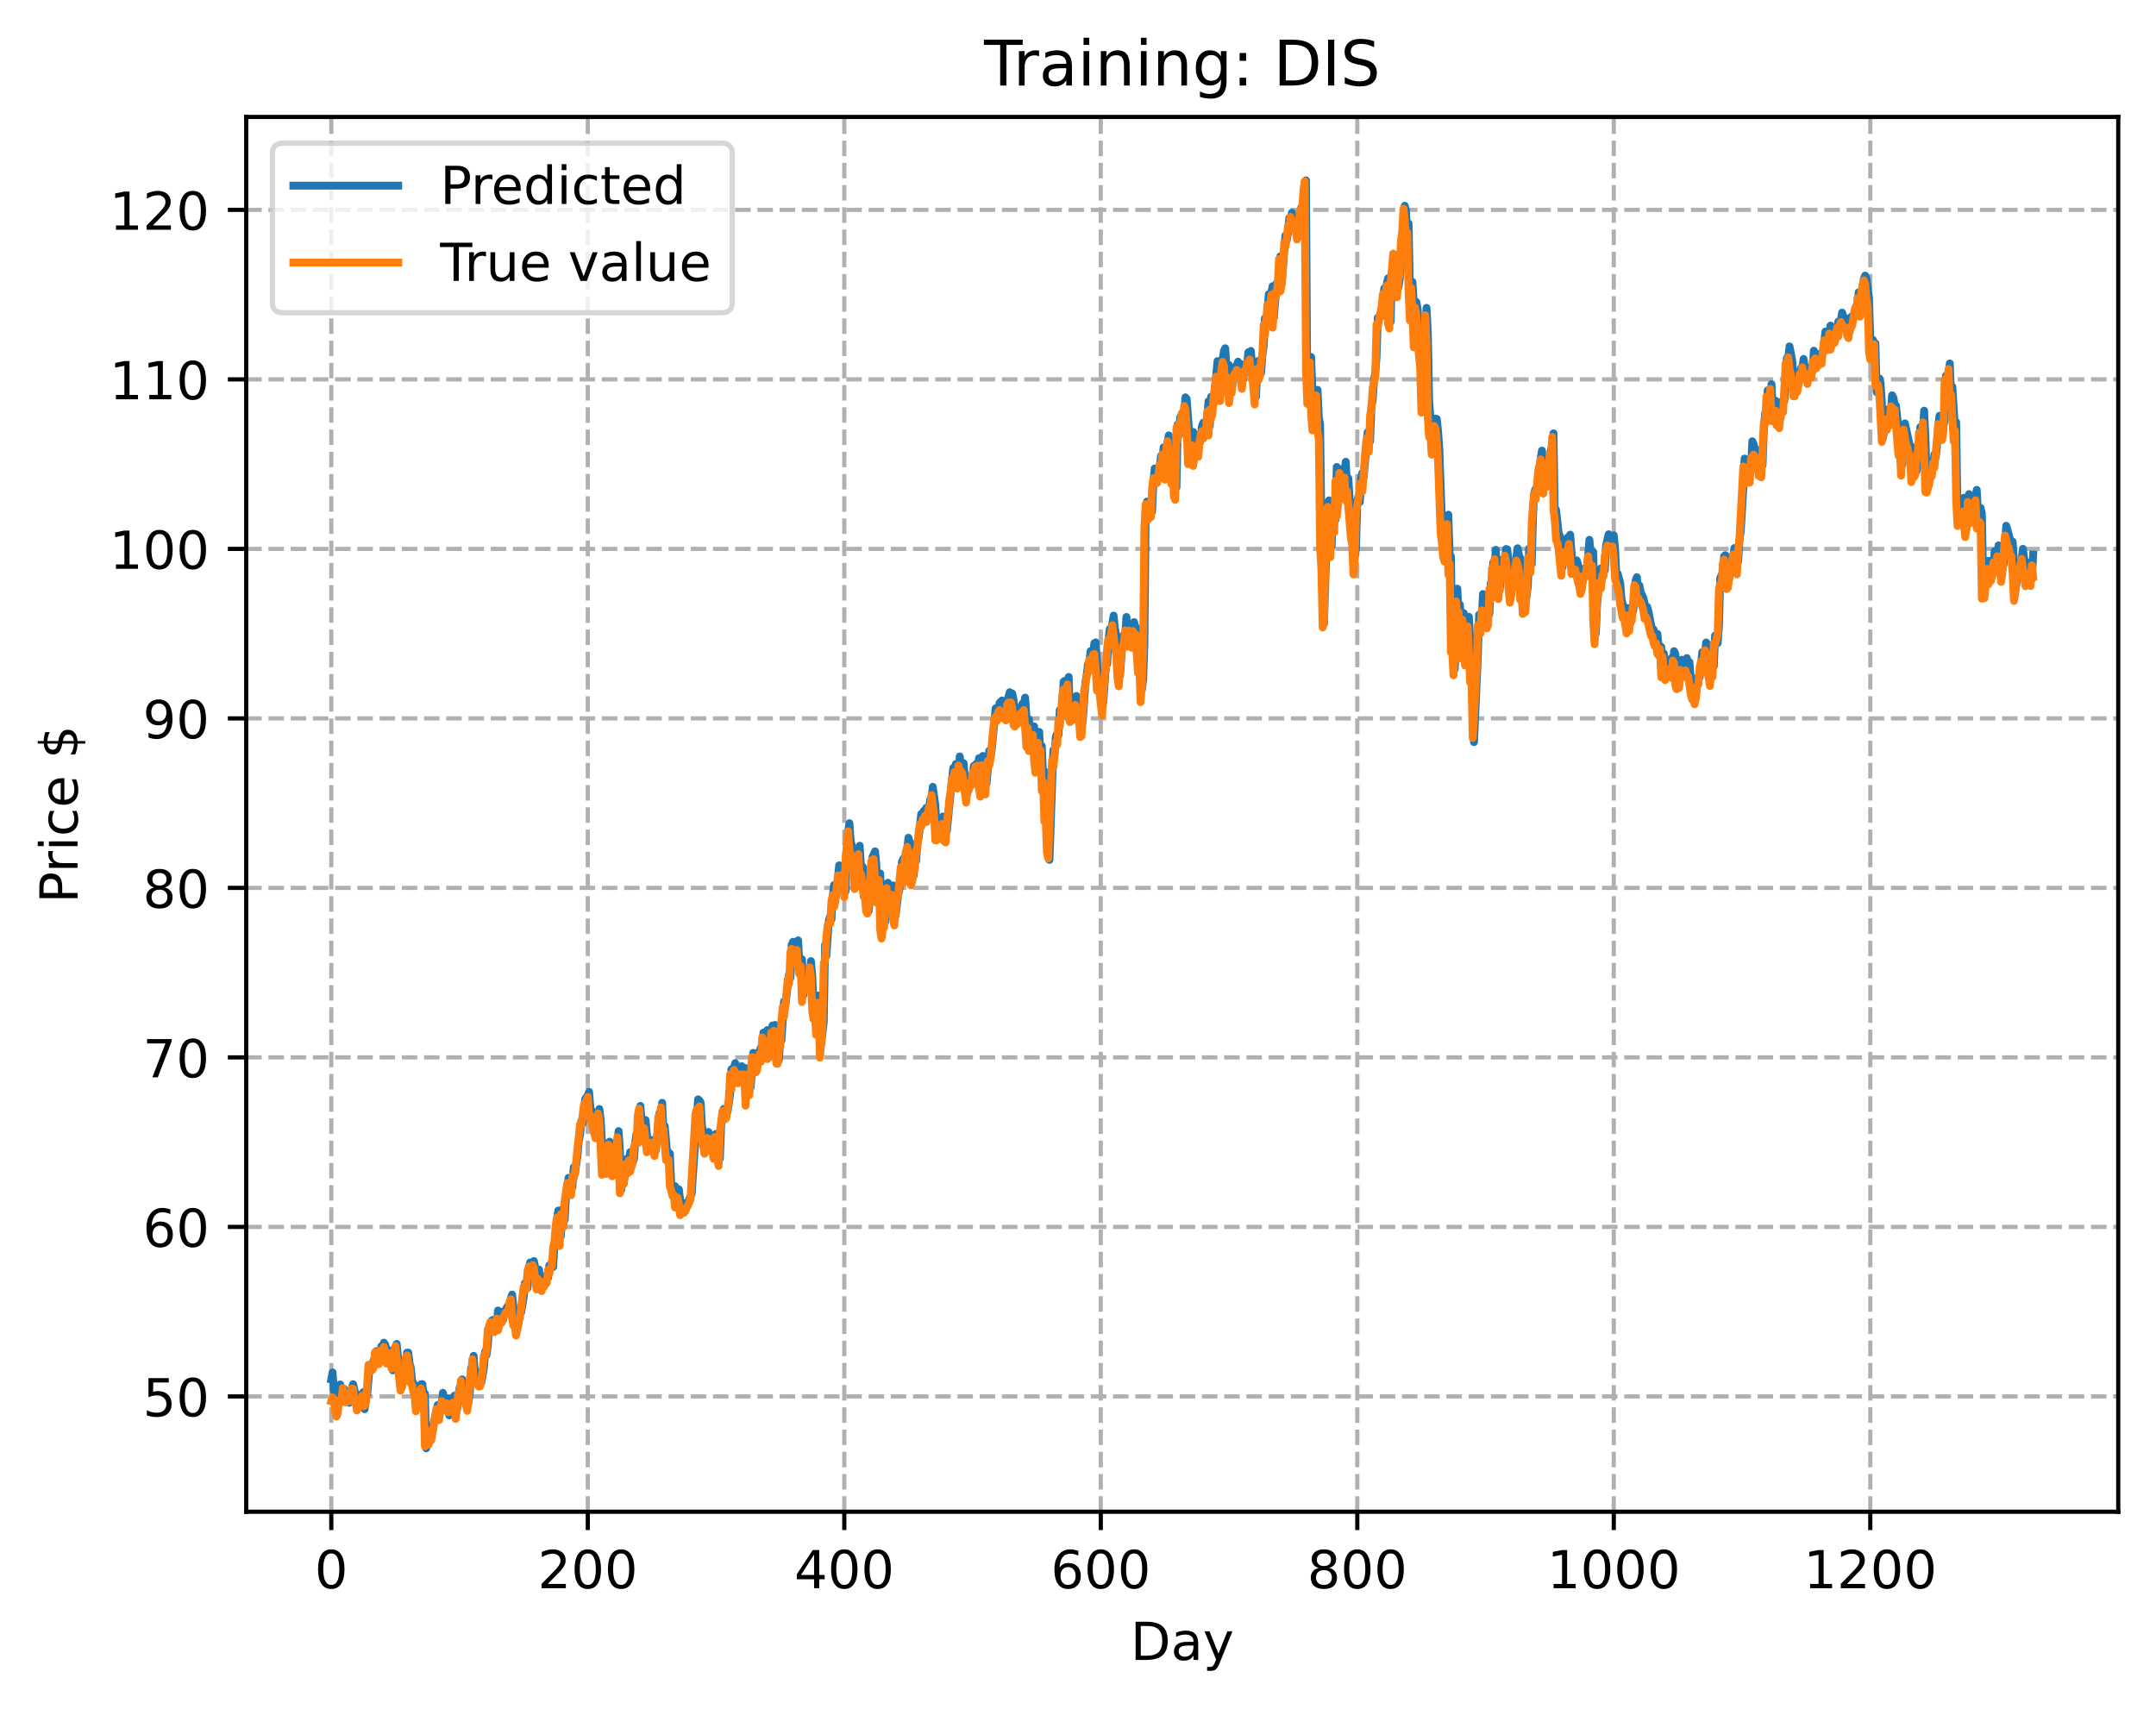 <?xml version="1.0" encoding="utf-8" standalone="no"?>
<!DOCTYPE svg PUBLIC "-//W3C//DTD SVG 1.1//EN"
  "http://www.w3.org/Graphics/SVG/1.1/DTD/svg11.dtd">
<!-- Created with matplotlib (https://matplotlib.org/) -->
<svg height="325.986pt" version="1.1" viewBox="0 0 411.286 325.986" width="411.286pt" xmlns="http://www.w3.org/2000/svg" xmlns:xlink="http://www.w3.org/1999/xlink">
 <defs>
  <style type="text/css">
*{stroke-linecap:butt;stroke-linejoin:round;}
  </style>
 </defs>
 <g id="figure_1">
  <g id="patch_1">
   <path d="M 0 325.986 
L 411.286 325.986 
L 411.286 0 
L 0 0 
z
" style="fill:#ffffff;"/>
  </g>
  <g id="axes_1">
   <g id="patch_2">
    <path d="M 46.966 288.43 
L 404.086 288.43 
L 404.086 22.318 
L 46.966 22.318 
z
" style="fill:#ffffff;"/>
   </g>
   <g id="matplotlib.axis_1">
    <g id="xtick_1">
     <g id="line2d_1">
      <path clip-path="url(#pb6c6c3bcba)" d="M 63.198 288.43 
L 63.198 22.318 
" style="fill:none;stroke:#b0b0b0;stroke-dasharray:2.96,1.28;stroke-dashoffset:0;stroke-width:0.8;"/>
     </g>
     <g id="line2d_2">
      <defs>
       <path d="M 0 0 
L 0 3.5 
" id="mecd6c1d7fc" style="stroke:#000000;stroke-width:0.8;"/>
      </defs>
      <g>
       <use style="stroke:#000000;stroke-width:0.8;" x="63.198" xlink:href="#mecd6c1d7fc" y="288.43"/>
      </g>
     </g>
     <g id="text_1">
      <!-- 0 -->
      <defs>
       <path d="M 31.781 66.406 
Q 24.172 66.406 20.328 58.906 
Q 16.5 51.422 16.5 36.375 
Q 16.5 21.391 20.328 13.891 
Q 24.172 6.391 31.781 6.391 
Q 39.453 6.391 43.281 13.891 
Q 47.125 21.391 47.125 36.375 
Q 47.125 51.422 43.281 58.906 
Q 39.453 66.406 31.781 66.406 
z
M 31.781 74.219 
Q 44.047 74.219 50.516 64.516 
Q 56.984 54.828 56.984 36.375 
Q 56.984 17.969 50.516 8.266 
Q 44.047 -1.422 31.781 -1.422 
Q 19.531 -1.422 13.062 8.266 
Q 6.594 17.969 6.594 36.375 
Q 6.594 54.828 13.062 64.516 
Q 19.531 74.219 31.781 74.219 
z
" id="DejaVuSans-48"/>
      </defs>
      <g transform="translate(60.017 303.029)scale(0.1 -0.1)">
       <use xlink:href="#DejaVuSans-48"/>
      </g>
     </g>
    </g>
    <g id="xtick_2">
     <g id="line2d_3">
      <path clip-path="url(#pb6c6c3bcba)" d="M 112.129 288.43 
L 112.129 22.318 
" style="fill:none;stroke:#b0b0b0;stroke-dasharray:2.96,1.28;stroke-dashoffset:0;stroke-width:0.8;"/>
     </g>
     <g id="line2d_4">
      <g>
       <use style="stroke:#000000;stroke-width:0.8;" x="112.129" xlink:href="#mecd6c1d7fc" y="288.43"/>
      </g>
     </g>
     <g id="text_2">
      <!-- 200 -->
      <defs>
       <path d="M 19.188 8.297 
L 53.609 8.297 
L 53.609 0 
L 7.328 0 
L 7.328 8.297 
Q 12.938 14.109 22.625 23.891 
Q 32.328 33.688 34.812 36.531 
Q 39.547 41.844 41.422 45.531 
Q 43.312 49.219 43.312 52.781 
Q 43.312 58.594 39.234 62.25 
Q 35.156 65.922 28.609 65.922 
Q 23.969 65.922 18.812 64.312 
Q 13.672 62.703 7.812 59.422 
L 7.812 69.391 
Q 13.766 71.781 18.938 73 
Q 24.125 74.219 28.422 74.219 
Q 39.75 74.219 46.484 68.547 
Q 53.219 62.891 53.219 53.422 
Q 53.219 48.922 51.531 44.891 
Q 49.859 40.875 45.406 35.406 
Q 44.188 33.984 37.641 27.219 
Q 31.109 20.453 19.188 8.297 
z
" id="DejaVuSans-50"/>
      </defs>
      <g transform="translate(102.585 303.029)scale(0.1 -0.1)">
       <use xlink:href="#DejaVuSans-50"/>
       <use x="63.623" xlink:href="#DejaVuSans-48"/>
       <use x="127.246" xlink:href="#DejaVuSans-48"/>
      </g>
     </g>
    </g>
    <g id="xtick_3">
     <g id="line2d_5">
      <path clip-path="url(#pb6c6c3bcba)" d="M 161.06 288.43 
L 161.06 22.318 
" style="fill:none;stroke:#b0b0b0;stroke-dasharray:2.96,1.28;stroke-dashoffset:0;stroke-width:0.8;"/>
     </g>
     <g id="line2d_6">
      <g>
       <use style="stroke:#000000;stroke-width:0.8;" x="161.06" xlink:href="#mecd6c1d7fc" y="288.43"/>
      </g>
     </g>
     <g id="text_3">
      <!-- 400 -->
      <defs>
       <path d="M 37.797 64.312 
L 12.891 25.391 
L 37.797 25.391 
z
M 35.203 72.906 
L 47.609 72.906 
L 47.609 25.391 
L 58.016 25.391 
L 58.016 17.188 
L 47.609 17.188 
L 47.609 0 
L 37.797 0 
L 37.797 17.188 
L 4.891 17.188 
L 4.891 26.703 
z
" id="DejaVuSans-52"/>
      </defs>
      <g transform="translate(151.516 303.029)scale(0.1 -0.1)">
       <use xlink:href="#DejaVuSans-52"/>
       <use x="63.623" xlink:href="#DejaVuSans-48"/>
       <use x="127.246" xlink:href="#DejaVuSans-48"/>
      </g>
     </g>
    </g>
    <g id="xtick_4">
     <g id="line2d_7">
      <path clip-path="url(#pb6c6c3bcba)" d="M 209.99 288.43 
L 209.99 22.318 
" style="fill:none;stroke:#b0b0b0;stroke-dasharray:2.96,1.28;stroke-dashoffset:0;stroke-width:0.8;"/>
     </g>
     <g id="line2d_8">
      <g>
       <use style="stroke:#000000;stroke-width:0.8;" x="209.99" xlink:href="#mecd6c1d7fc" y="288.43"/>
      </g>
     </g>
     <g id="text_4">
      <!-- 600 -->
      <defs>
       <path d="M 33.016 40.375 
Q 26.375 40.375 22.484 35.828 
Q 18.609 31.297 18.609 23.391 
Q 18.609 15.531 22.484 10.953 
Q 26.375 6.391 33.016 6.391 
Q 39.656 6.391 43.531 10.953 
Q 47.406 15.531 47.406 23.391 
Q 47.406 31.297 43.531 35.828 
Q 39.656 40.375 33.016 40.375 
z
M 52.594 71.297 
L 52.594 62.312 
Q 48.875 64.062 45.094 64.984 
Q 41.312 65.922 37.594 65.922 
Q 27.828 65.922 22.672 59.328 
Q 17.531 52.734 16.797 39.406 
Q 19.672 43.656 24.016 45.922 
Q 28.375 48.188 33.594 48.188 
Q 44.578 48.188 50.953 41.516 
Q 57.328 34.859 57.328 23.391 
Q 57.328 12.156 50.688 5.359 
Q 44.047 -1.422 33.016 -1.422 
Q 20.359 -1.422 13.672 8.266 
Q 6.984 17.969 6.984 36.375 
Q 6.984 53.656 15.188 63.938 
Q 23.391 74.219 37.203 74.219 
Q 40.922 74.219 44.703 73.484 
Q 48.484 72.75 52.594 71.297 
z
" id="DejaVuSans-54"/>
      </defs>
      <g transform="translate(200.446 303.029)scale(0.1 -0.1)">
       <use xlink:href="#DejaVuSans-54"/>
       <use x="63.623" xlink:href="#DejaVuSans-48"/>
       <use x="127.246" xlink:href="#DejaVuSans-48"/>
      </g>
     </g>
    </g>
    <g id="xtick_5">
     <g id="line2d_9">
      <path clip-path="url(#pb6c6c3bcba)" d="M 258.921 288.43 
L 258.921 22.318 
" style="fill:none;stroke:#b0b0b0;stroke-dasharray:2.96,1.28;stroke-dashoffset:0;stroke-width:0.8;"/>
     </g>
     <g id="line2d_10">
      <g>
       <use style="stroke:#000000;stroke-width:0.8;" x="258.921" xlink:href="#mecd6c1d7fc" y="288.43"/>
      </g>
     </g>
     <g id="text_5">
      <!-- 800 -->
      <defs>
       <path d="M 31.781 34.625 
Q 24.75 34.625 20.719 30.859 
Q 16.703 27.094 16.703 20.516 
Q 16.703 13.922 20.719 10.156 
Q 24.75 6.391 31.781 6.391 
Q 38.812 6.391 42.859 10.172 
Q 46.922 13.969 46.922 20.516 
Q 46.922 27.094 42.891 30.859 
Q 38.875 34.625 31.781 34.625 
z
M 21.922 38.812 
Q 15.578 40.375 12.031 44.719 
Q 8.5 49.078 8.5 55.328 
Q 8.5 64.062 14.719 69.141 
Q 20.953 74.219 31.781 74.219 
Q 42.672 74.219 48.875 69.141 
Q 55.078 64.062 55.078 55.328 
Q 55.078 49.078 51.531 44.719 
Q 48 40.375 41.703 38.812 
Q 48.828 37.156 52.797 32.312 
Q 56.781 27.484 56.781 20.516 
Q 56.781 9.906 50.312 4.234 
Q 43.844 -1.422 31.781 -1.422 
Q 19.734 -1.422 13.25 4.234 
Q 6.781 9.906 6.781 20.516 
Q 6.781 27.484 10.781 32.312 
Q 14.797 37.156 21.922 38.812 
z
M 18.312 54.391 
Q 18.312 48.734 21.844 45.562 
Q 25.391 42.391 31.781 42.391 
Q 38.141 42.391 41.719 45.562 
Q 45.312 48.734 45.312 54.391 
Q 45.312 60.062 41.719 63.234 
Q 38.141 66.406 31.781 66.406 
Q 25.391 66.406 21.844 63.234 
Q 18.312 60.062 18.312 54.391 
z
" id="DejaVuSans-56"/>
      </defs>
      <g transform="translate(249.377 303.029)scale(0.1 -0.1)">
       <use xlink:href="#DejaVuSans-56"/>
       <use x="63.623" xlink:href="#DejaVuSans-48"/>
       <use x="127.246" xlink:href="#DejaVuSans-48"/>
      </g>
     </g>
    </g>
    <g id="xtick_6">
     <g id="line2d_11">
      <path clip-path="url(#pb6c6c3bcba)" d="M 307.851 288.43 
L 307.851 22.318 
" style="fill:none;stroke:#b0b0b0;stroke-dasharray:2.96,1.28;stroke-dashoffset:0;stroke-width:0.8;"/>
     </g>
     <g id="line2d_12">
      <g>
       <use style="stroke:#000000;stroke-width:0.8;" x="307.851" xlink:href="#mecd6c1d7fc" y="288.43"/>
      </g>
     </g>
     <g id="text_6">
      <!-- 1000 -->
      <defs>
       <path d="M 12.406 8.297 
L 28.516 8.297 
L 28.516 63.922 
L 10.984 60.406 
L 10.984 69.391 
L 28.422 72.906 
L 38.281 72.906 
L 38.281 8.297 
L 54.391 8.297 
L 54.391 0 
L 12.406 0 
z
" id="DejaVuSans-49"/>
      </defs>
      <g transform="translate(295.126 303.029)scale(0.1 -0.1)">
       <use xlink:href="#DejaVuSans-49"/>
       <use x="63.623" xlink:href="#DejaVuSans-48"/>
       <use x="127.246" xlink:href="#DejaVuSans-48"/>
       <use x="190.869" xlink:href="#DejaVuSans-48"/>
      </g>
     </g>
    </g>
    <g id="xtick_7">
     <g id="line2d_13">
      <path clip-path="url(#pb6c6c3bcba)" d="M 356.782 288.43 
L 356.782 22.318 
" style="fill:none;stroke:#b0b0b0;stroke-dasharray:2.96,1.28;stroke-dashoffset:0;stroke-width:0.8;"/>
     </g>
     <g id="line2d_14">
      <g>
       <use style="stroke:#000000;stroke-width:0.8;" x="356.782" xlink:href="#mecd6c1d7fc" y="288.43"/>
      </g>
     </g>
     <g id="text_7">
      <!-- 1200 -->
      <g transform="translate(344.057 303.029)scale(0.1 -0.1)">
       <use xlink:href="#DejaVuSans-49"/>
       <use x="63.623" xlink:href="#DejaVuSans-50"/>
       <use x="127.246" xlink:href="#DejaVuSans-48"/>
       <use x="190.869" xlink:href="#DejaVuSans-48"/>
      </g>
     </g>
    </g>
    <g id="text_8">
     <!-- Day -->
     <defs>
      <path d="M 19.672 64.797 
L 19.672 8.109 
L 31.594 8.109 
Q 46.688 8.109 53.688 14.938 
Q 60.688 21.781 60.688 36.531 
Q 60.688 51.172 53.688 57.984 
Q 46.688 64.797 31.594 64.797 
z
M 9.812 72.906 
L 30.078 72.906 
Q 51.266 72.906 61.172 64.094 
Q 71.094 55.281 71.094 36.531 
Q 71.094 17.672 61.125 8.828 
Q 51.172 0 30.078 0 
L 9.812 0 
z
" id="DejaVuSans-68"/>
      <path d="M 34.281 27.484 
Q 23.391 27.484 19.188 25 
Q 14.984 22.516 14.984 16.5 
Q 14.984 11.719 18.141 8.906 
Q 21.297 6.109 26.703 6.109 
Q 34.188 6.109 38.703 11.406 
Q 43.219 16.703 43.219 25.484 
L 43.219 27.484 
z
M 52.203 31.203 
L 52.203 0 
L 43.219 0 
L 43.219 8.297 
Q 40.141 3.328 35.547 0.953 
Q 30.953 -1.422 24.312 -1.422 
Q 15.922 -1.422 10.953 3.297 
Q 6 8.016 6 15.922 
Q 6 25.141 12.172 29.828 
Q 18.359 34.516 30.609 34.516 
L 43.219 34.516 
L 43.219 35.406 
Q 43.219 41.609 39.141 45 
Q 35.062 48.391 27.688 48.391 
Q 23 48.391 18.547 47.266 
Q 14.109 46.141 10.016 43.891 
L 10.016 52.203 
Q 14.938 54.109 19.578 55.047 
Q 24.219 56 28.609 56 
Q 40.484 56 46.344 49.844 
Q 52.203 43.703 52.203 31.203 
z
" id="DejaVuSans-97"/>
      <path d="M 32.172 -5.078 
Q 28.375 -14.844 24.75 -17.812 
Q 21.141 -20.797 15.094 -20.797 
L 7.906 -20.797 
L 7.906 -13.281 
L 13.188 -13.281 
Q 16.891 -13.281 18.938 -11.516 
Q 21 -9.766 23.484 -3.219 
L 25.094 0.875 
L 2.984 54.688 
L 12.5 54.688 
L 29.594 11.922 
L 46.688 54.688 
L 56.203 54.688 
z
" id="DejaVuSans-121"/>
     </defs>
     <g transform="translate(215.652 316.707)scale(0.1 -0.1)">
      <use xlink:href="#DejaVuSans-68"/>
      <use x="77.002" xlink:href="#DejaVuSans-97"/>
      <use x="138.281" xlink:href="#DejaVuSans-121"/>
     </g>
    </g>
   </g>
   <g id="matplotlib.axis_2">
    <g id="ytick_1">
     <g id="line2d_15">
      <path clip-path="url(#pb6c6c3bcba)" d="M 46.966 266.427 
L 404.086 266.427 
" style="fill:none;stroke:#b0b0b0;stroke-dasharray:2.96,1.28;stroke-dashoffset:0;stroke-width:0.8;"/>
     </g>
     <g id="line2d_16">
      <defs>
       <path d="M 0 0 
L -3.5 0 
" id="m5e0fffef9c" style="stroke:#000000;stroke-width:0.8;"/>
      </defs>
      <g>
       <use style="stroke:#000000;stroke-width:0.8;" x="46.966" xlink:href="#m5e0fffef9c" y="266.427"/>
      </g>
     </g>
     <g id="text_9">
      <!-- 50 -->
      <defs>
       <path d="M 10.797 72.906 
L 49.516 72.906 
L 49.516 64.594 
L 19.828 64.594 
L 19.828 46.734 
Q 21.969 47.469 24.109 47.828 
Q 26.266 48.188 28.422 48.188 
Q 40.625 48.188 47.75 41.5 
Q 54.891 34.812 54.891 23.391 
Q 54.891 11.625 47.562 5.094 
Q 40.234 -1.422 26.906 -1.422 
Q 22.312 -1.422 17.547 -0.641 
Q 12.797 0.141 7.719 1.703 
L 7.719 11.625 
Q 12.109 9.234 16.797 8.062 
Q 21.484 6.891 26.703 6.891 
Q 35.156 6.891 40.078 11.328 
Q 45.016 15.766 45.016 23.391 
Q 45.016 31 40.078 35.438 
Q 35.156 39.891 26.703 39.891 
Q 22.75 39.891 18.812 39.016 
Q 14.891 38.141 10.797 36.281 
z
" id="DejaVuSans-53"/>
      </defs>
      <g transform="translate(27.241 270.226)scale(0.1 -0.1)">
       <use xlink:href="#DejaVuSans-53"/>
       <use x="63.623" xlink:href="#DejaVuSans-48"/>
      </g>
     </g>
    </g>
    <g id="ytick_2">
     <g id="line2d_17">
      <path clip-path="url(#pb6c6c3bcba)" d="M 46.966 234.086 
L 404.086 234.086 
" style="fill:none;stroke:#b0b0b0;stroke-dasharray:2.96,1.28;stroke-dashoffset:0;stroke-width:0.8;"/>
     </g>
     <g id="line2d_18">
      <g>
       <use style="stroke:#000000;stroke-width:0.8;" x="46.966" xlink:href="#m5e0fffef9c" y="234.086"/>
      </g>
     </g>
     <g id="text_10">
      <!-- 60 -->
      <g transform="translate(27.241 237.885)scale(0.1 -0.1)">
       <use xlink:href="#DejaVuSans-54"/>
       <use x="63.623" xlink:href="#DejaVuSans-48"/>
      </g>
     </g>
    </g>
    <g id="ytick_3">
     <g id="line2d_19">
      <path clip-path="url(#pb6c6c3bcba)" d="M 46.966 201.745 
L 404.086 201.745 
" style="fill:none;stroke:#b0b0b0;stroke-dasharray:2.96,1.28;stroke-dashoffset:0;stroke-width:0.8;"/>
     </g>
     <g id="line2d_20">
      <g>
       <use style="stroke:#000000;stroke-width:0.8;" x="46.966" xlink:href="#m5e0fffef9c" y="201.745"/>
      </g>
     </g>
     <g id="text_11">
      <!-- 70 -->
      <defs>
       <path d="M 8.203 72.906 
L 55.078 72.906 
L 55.078 68.703 
L 28.609 0 
L 18.312 0 
L 43.219 64.594 
L 8.203 64.594 
z
" id="DejaVuSans-55"/>
      </defs>
      <g transform="translate(27.241 205.544)scale(0.1 -0.1)">
       <use xlink:href="#DejaVuSans-55"/>
       <use x="63.623" xlink:href="#DejaVuSans-48"/>
      </g>
     </g>
    </g>
    <g id="ytick_4">
     <g id="line2d_21">
      <path clip-path="url(#pb6c6c3bcba)" d="M 46.966 169.404 
L 404.086 169.404 
" style="fill:none;stroke:#b0b0b0;stroke-dasharray:2.96,1.28;stroke-dashoffset:0;stroke-width:0.8;"/>
     </g>
     <g id="line2d_22">
      <g>
       <use style="stroke:#000000;stroke-width:0.8;" x="46.966" xlink:href="#m5e0fffef9c" y="169.404"/>
      </g>
     </g>
     <g id="text_12">
      <!-- 80 -->
      <g transform="translate(27.241 173.204)scale(0.1 -0.1)">
       <use xlink:href="#DejaVuSans-56"/>
       <use x="63.623" xlink:href="#DejaVuSans-48"/>
      </g>
     </g>
    </g>
    <g id="ytick_5">
     <g id="line2d_23">
      <path clip-path="url(#pb6c6c3bcba)" d="M 46.966 137.064 
L 404.086 137.064 
" style="fill:none;stroke:#b0b0b0;stroke-dasharray:2.96,1.28;stroke-dashoffset:0;stroke-width:0.8;"/>
     </g>
     <g id="line2d_24">
      <g>
       <use style="stroke:#000000;stroke-width:0.8;" x="46.966" xlink:href="#m5e0fffef9c" y="137.064"/>
      </g>
     </g>
     <g id="text_13">
      <!-- 90 -->
      <defs>
       <path d="M 10.984 1.516 
L 10.984 10.5 
Q 14.703 8.734 18.5 7.812 
Q 22.312 6.891 25.984 6.891 
Q 35.75 6.891 40.891 13.453 
Q 46.047 20.016 46.781 33.406 
Q 43.953 29.203 39.594 26.953 
Q 35.25 24.703 29.984 24.703 
Q 19.047 24.703 12.672 31.312 
Q 6.297 37.938 6.297 49.422 
Q 6.297 60.641 12.938 67.422 
Q 19.578 74.219 30.609 74.219 
Q 43.266 74.219 49.922 64.516 
Q 56.594 54.828 56.594 36.375 
Q 56.594 19.141 48.406 8.859 
Q 40.234 -1.422 26.422 -1.422 
Q 22.703 -1.422 18.891 -0.688 
Q 15.094 0.047 10.984 1.516 
z
M 30.609 32.422 
Q 37.25 32.422 41.125 36.953 
Q 45.016 41.5 45.016 49.422 
Q 45.016 57.281 41.125 61.844 
Q 37.25 66.406 30.609 66.406 
Q 23.969 66.406 20.094 61.844 
Q 16.219 57.281 16.219 49.422 
Q 16.219 41.5 20.094 36.953 
Q 23.969 32.422 30.609 32.422 
z
" id="DejaVuSans-57"/>
      </defs>
      <g transform="translate(27.241 140.863)scale(0.1 -0.1)">
       <use xlink:href="#DejaVuSans-57"/>
       <use x="63.623" xlink:href="#DejaVuSans-48"/>
      </g>
     </g>
    </g>
    <g id="ytick_6">
     <g id="line2d_25">
      <path clip-path="url(#pb6c6c3bcba)" d="M 46.966 104.723 
L 404.086 104.723 
" style="fill:none;stroke:#b0b0b0;stroke-dasharray:2.96,1.28;stroke-dashoffset:0;stroke-width:0.8;"/>
     </g>
     <g id="line2d_26">
      <g>
       <use style="stroke:#000000;stroke-width:0.8;" x="46.966" xlink:href="#m5e0fffef9c" y="104.723"/>
      </g>
     </g>
     <g id="text_14">
      <!-- 100 -->
      <g transform="translate(20.878 108.522)scale(0.1 -0.1)">
       <use xlink:href="#DejaVuSans-49"/>
       <use x="63.623" xlink:href="#DejaVuSans-48"/>
       <use x="127.246" xlink:href="#DejaVuSans-48"/>
      </g>
     </g>
    </g>
    <g id="ytick_7">
     <g id="line2d_27">
      <path clip-path="url(#pb6c6c3bcba)" d="M 46.966 72.382 
L 404.086 72.382 
" style="fill:none;stroke:#b0b0b0;stroke-dasharray:2.96,1.28;stroke-dashoffset:0;stroke-width:0.8;"/>
     </g>
     <g id="line2d_28">
      <g>
       <use style="stroke:#000000;stroke-width:0.8;" x="46.966" xlink:href="#m5e0fffef9c" y="72.382"/>
      </g>
     </g>
     <g id="text_15">
      <!-- 110 -->
      <g transform="translate(20.878 76.181)scale(0.1 -0.1)">
       <use xlink:href="#DejaVuSans-49"/>
       <use x="63.623" xlink:href="#DejaVuSans-49"/>
       <use x="127.246" xlink:href="#DejaVuSans-48"/>
      </g>
     </g>
    </g>
    <g id="ytick_8">
     <g id="line2d_29">
      <path clip-path="url(#pb6c6c3bcba)" d="M 46.966 40.042 
L 404.086 40.042 
" style="fill:none;stroke:#b0b0b0;stroke-dasharray:2.96,1.28;stroke-dashoffset:0;stroke-width:0.8;"/>
     </g>
     <g id="line2d_30">
      <g>
       <use style="stroke:#000000;stroke-width:0.8;" x="46.966" xlink:href="#m5e0fffef9c" y="40.042"/>
      </g>
     </g>
     <g id="text_16">
      <!-- 120 -->
      <g transform="translate(20.878 43.841)scale(0.1 -0.1)">
       <use xlink:href="#DejaVuSans-49"/>
       <use x="63.623" xlink:href="#DejaVuSans-50"/>
       <use x="127.246" xlink:href="#DejaVuSans-48"/>
      </g>
     </g>
    </g>
    <g id="text_17">
     <!-- Price $ -->
     <defs>
      <path d="M 19.672 64.797 
L 19.672 37.406 
L 32.078 37.406 
Q 38.969 37.406 42.719 40.969 
Q 46.484 44.531 46.484 51.125 
Q 46.484 57.672 42.719 61.234 
Q 38.969 64.797 32.078 64.797 
z
M 9.812 72.906 
L 32.078 72.906 
Q 44.344 72.906 50.609 67.359 
Q 56.891 61.812 56.891 51.125 
Q 56.891 40.328 50.609 34.812 
Q 44.344 29.297 32.078 29.297 
L 19.672 29.297 
L 19.672 0 
L 9.812 0 
z
" id="DejaVuSans-80"/>
      <path d="M 41.109 46.297 
Q 39.594 47.172 37.812 47.578 
Q 36.031 48 33.891 48 
Q 26.266 48 22.188 43.047 
Q 18.109 38.094 18.109 28.812 
L 18.109 0 
L 9.078 0 
L 9.078 54.688 
L 18.109 54.688 
L 18.109 46.188 
Q 20.953 51.172 25.484 53.578 
Q 30.031 56 36.531 56 
Q 37.453 56 38.578 55.875 
Q 39.703 55.766 41.062 55.516 
z
" id="DejaVuSans-114"/>
      <path d="M 9.422 54.688 
L 18.406 54.688 
L 18.406 0 
L 9.422 0 
z
M 9.422 75.984 
L 18.406 75.984 
L 18.406 64.594 
L 9.422 64.594 
z
" id="DejaVuSans-105"/>
      <path d="M 48.781 52.594 
L 48.781 44.188 
Q 44.969 46.297 41.141 47.344 
Q 37.312 48.391 33.406 48.391 
Q 24.656 48.391 19.812 42.844 
Q 14.984 37.312 14.984 27.297 
Q 14.984 17.281 19.812 11.734 
Q 24.656 6.203 33.406 6.203 
Q 37.312 6.203 41.141 7.25 
Q 44.969 8.297 48.781 10.406 
L 48.781 2.094 
Q 45.016 0.344 40.984 -0.531 
Q 36.969 -1.422 32.422 -1.422 
Q 20.062 -1.422 12.781 6.344 
Q 5.516 14.109 5.516 27.297 
Q 5.516 40.672 12.859 48.328 
Q 20.219 56 33.016 56 
Q 37.156 56 41.109 55.141 
Q 45.062 54.297 48.781 52.594 
z
" id="DejaVuSans-99"/>
      <path d="M 56.203 29.594 
L 56.203 25.203 
L 14.891 25.203 
Q 15.484 15.922 20.484 11.062 
Q 25.484 6.203 34.422 6.203 
Q 39.594 6.203 44.453 7.469 
Q 49.312 8.734 54.109 11.281 
L 54.109 2.781 
Q 49.266 0.734 44.188 -0.344 
Q 39.109 -1.422 33.891 -1.422 
Q 20.797 -1.422 13.156 6.188 
Q 5.516 13.812 5.516 26.812 
Q 5.516 40.234 12.766 48.109 
Q 20.016 56 32.328 56 
Q 43.359 56 49.781 48.891 
Q 56.203 41.797 56.203 29.594 
z
M 47.219 32.234 
Q 47.125 39.594 43.094 43.984 
Q 39.062 48.391 32.422 48.391 
Q 24.906 48.391 20.391 44.141 
Q 15.875 39.891 15.188 32.172 
z
" id="DejaVuSans-101"/>
      <path id="DejaVuSans-32"/>
      <path d="M 33.797 -14.703 
L 28.906 -14.703 
L 28.859 0 
Q 23.734 0.094 18.609 1.188 
Q 13.484 2.297 8.297 4.5 
L 8.297 13.281 
Q 13.281 10.156 18.375 8.562 
Q 23.484 6.984 28.906 6.938 
L 28.906 29.203 
Q 18.109 30.953 13.203 35.156 
Q 8.297 39.359 8.297 46.688 
Q 8.297 54.641 13.625 59.219 
Q 18.953 63.812 28.906 64.5 
L 28.906 75.984 
L 33.797 75.984 
L 33.797 64.656 
Q 38.328 64.453 42.578 63.688 
Q 46.828 62.938 50.875 61.625 
L 50.875 53.078 
Q 46.828 55.125 42.547 56.25 
Q 38.281 57.375 33.797 57.562 
L 33.797 36.719 
Q 44.875 35.016 50.094 30.609 
Q 55.328 26.219 55.328 18.609 
Q 55.328 10.359 49.781 5.594 
Q 44.234 0.828 33.797 0.094 
z
M 28.906 37.594 
L 28.906 57.625 
Q 23.25 56.984 20.266 54.391 
Q 17.281 51.812 17.281 47.516 
Q 17.281 43.312 20.031 40.969 
Q 22.797 38.625 28.906 37.594 
z
M 33.797 28.219 
L 33.797 7.078 
Q 39.984 7.906 43.141 10.594 
Q 46.297 13.281 46.297 17.672 
Q 46.297 21.969 43.281 24.5 
Q 40.281 27.047 33.797 28.219 
z
" id="DejaVuSans-36"/>
     </defs>
     <g transform="translate(14.798 172.342)rotate(-90)scale(0.1 -0.1)">
      <use xlink:href="#DejaVuSans-80"/>
      <use x="58.553" xlink:href="#DejaVuSans-114"/>
      <use x="99.666" xlink:href="#DejaVuSans-105"/>
      <use x="127.449" xlink:href="#DejaVuSans-99"/>
      <use x="182.43" xlink:href="#DejaVuSans-101"/>
      <use x="243.953" xlink:href="#DejaVuSans-32"/>
      <use x="275.74" xlink:href="#DejaVuSans-36"/>
     </g>
    </g>
   </g>
   <g id="line2d_31">
    <path clip-path="url(#pb6c6c3bcba)" d="M 63.198 263.173 
L 63.443 261.848 
L 63.688 265.303 
L 63.932 265.947 
L 64.177 267.416 
L 64.422 267.903 
L 64.911 264.15 
L 65.156 266.262 
L 65.645 265.014 
L 66.134 267.335 
L 66.379 265.896 
L 66.623 267.646 
L 66.868 265.748 
L 67.357 264.098 
L 67.602 265.127 
L 67.847 267.101 
L 68.091 266.003 
L 68.336 268.341 
L 68.581 266.799 
L 68.825 266.303 
L 69.07 266.683 
L 69.315 265.605 
L 69.559 268.872 
L 69.804 266.765 
L 70.049 266.081 
L 70.538 260.415 
L 70.783 260.312 
L 71.027 260.752 
L 71.272 259.525 
L 71.517 259.825 
L 71.761 257.808 
L 72.006 259.571 
L 72.495 259.768 
L 72.74 256.861 
L 72.984 257.866 
L 73.229 256.173 
L 73.474 256.512 
L 73.718 257.65 
L 73.963 260.015 
L 74.208 257.61 
L 74.452 259.787 
L 74.697 260.142 
L 74.942 261.46 
L 75.186 258.268 
L 75.431 257.568 
L 75.676 256.415 
L 76.165 261.515 
L 76.41 262.377 
L 76.654 264.706 
L 76.899 262.792 
L 77.144 263.304 
L 77.633 258.085 
L 77.878 258.068 
L 78.122 260.098 
L 78.367 260.917 
L 78.611 263.522 
L 78.856 263.835 
L 79.59 267.529 
L 79.835 265.662 
L 80.324 264.111 
L 80.569 264.081 
L 80.813 266.294 
L 81.058 265.87 
L 81.303 276.334 
L 81.547 273.516 
L 81.792 272.27 
L 82.037 274.762 
L 82.281 273.353 
L 82.526 273.09 
L 82.771 271.2 
L 83.505 268.058 
L 83.749 268.318 
L 83.994 269.382 
L 84.239 268.68 
L 84.483 265.744 
L 84.728 266.76 
L 85.462 266.818 
L 85.706 270.047 
L 86.196 266.736 
L 86.44 266.696 
L 86.685 266.284 
L 86.93 269.046 
L 87.174 269.015 
L 87.419 267.595 
L 87.664 264.789 
L 87.908 264.949 
L 88.153 263.169 
L 88.398 264.811 
L 88.642 265.017 
L 89.132 267.537 
L 89.376 267.574 
L 89.621 265.736 
L 89.866 260.978 
L 90.11 261.436 
L 90.355 258.684 
L 90.599 262.556 
L 90.844 263.071 
L 91.089 261.708 
L 91.333 262.092 
L 91.578 263.388 
L 91.823 263.776 
L 92.312 261.025 
L 92.557 257.832 
L 92.801 258.56 
L 93.046 256.833 
L 93.291 253.169 
L 93.535 252.365 
L 93.78 251.977 
L 94.025 251.825 
L 94.269 253.232 
L 94.514 253.319 
L 94.759 252.715 
L 95.003 250.044 
L 95.248 252.698 
L 95.493 251.105 
L 95.737 250.285 
L 95.982 251.805 
L 96.227 250.465 
L 96.716 249.416 
L 96.96 249.075 
L 97.205 249.45 
L 97.45 247.686 
L 97.694 247 
L 98.184 251.723 
L 98.428 251.535 
L 98.673 253.183 
L 98.918 252.44 
L 99.162 250.666 
L 99.407 250.422 
L 99.896 247.553 
L 100.141 244.803 
L 100.63 245.751 
L 100.875 242.214 
L 101.12 240.879 
L 101.364 242.789 
L 101.609 242.093 
L 101.854 240.606 
L 102.098 241.874 
L 102.587 245.392 
L 102.832 242.232 
L 103.077 245.157 
L 103.321 243.65 
L 103.566 245.027 
L 103.811 243.531 
L 104.055 244.967 
L 104.3 243.357 
L 104.545 243.785 
L 104.789 241.447 
L 105.034 242.032 
L 105.279 240.768 
L 105.523 241.73 
L 105.768 237.616 
L 106.013 236.373 
L 106.257 232.668 
L 106.502 230.972 
L 106.747 231.214 
L 106.991 235.87 
L 107.236 230.743 
L 107.481 231.075 
L 107.725 232.726 
L 107.97 228.295 
L 108.459 224.729 
L 108.704 226.415 
L 108.948 226.397 
L 109.193 226.492 
L 109.438 222.73 
L 109.682 223.868 
L 110.172 220.461 
L 110.416 217.693 
L 110.661 216.404 
L 110.906 213.849 
L 111.15 214.374 
L 111.64 209.661 
L 112.129 208.983 
L 112.374 208.317 
L 112.618 211.394 
L 112.863 211.926 
L 113.108 213.106 
L 113.597 214.164 
L 113.842 216.7 
L 114.086 215.958 
L 114.331 211.595 
L 114.575 213.498 
L 115.065 221.718 
L 115.554 219.929 
L 115.799 222.791 
L 116.043 223.249 
L 116.288 217.814 
L 116.533 220.327 
L 117.022 222.771 
L 117.267 219.583 
L 117.511 221.445 
L 118.001 215.809 
L 118.245 219.269 
L 118.49 227.027 
L 118.735 224.238 
L 118.979 225.874 
L 119.469 221.977 
L 119.713 220.996 
L 119.958 222.506 
L 120.203 219.819 
L 120.447 222.446 
L 120.936 221.117 
L 121.181 217.867 
L 121.426 216.327 
L 121.67 218.066 
L 121.915 211.929 
L 122.16 211.001 
L 122.649 216.799 
L 122.894 215.61 
L 123.138 213.684 
L 123.628 218.69 
L 123.872 217.812 
L 124.117 217.477 
L 124.362 218.597 
L 124.606 217.51 
L 125.096 219.537 
L 125.83 212.316 
L 126.074 214.005 
L 126.319 210.404 
L 126.563 216.119 
L 126.808 214.848 
L 127.297 220.31 
L 127.542 219.876 
L 127.787 220.087 
L 128.031 225.666 
L 128.521 227.235 
L 128.765 226.306 
L 129.01 228.68 
L 129.255 227.156 
L 129.499 226.903 
L 129.989 230.977 
L 130.478 229.573 
L 130.723 230.603 
L 130.967 229.632 
L 131.212 229.872 
L 131.457 228.88 
L 131.946 227.779 
L 133.169 209.754 
L 133.414 209.944 
L 133.658 210.377 
L 133.903 214.665 
L 134.148 216.299 
L 134.392 216.72 
L 134.637 218.324 
L 134.882 217.684 
L 135.126 215.968 
L 135.371 216.359 
L 135.616 218.742 
L 135.86 217.269 
L 136.105 216.937 
L 136.35 219.397 
L 136.594 216.336 
L 137.328 221.086 
L 137.573 214.701 
L 138.062 211.588 
L 138.307 212.418 
L 138.796 212.07 
L 139.285 208.766 
L 139.53 204.001 
L 139.775 205.993 
L 140.019 203.684 
L 140.264 202.828 
L 140.509 203.73 
L 140.753 204.158 
L 140.998 205.644 
L 141.487 203.427 
L 141.732 204.385 
L 141.977 204.791 
L 142.221 203.782 
L 142.466 208.996 
L 142.711 205.655 
L 142.955 205.592 
L 143.2 207.482 
L 143.689 200.882 
L 143.934 200.99 
L 144.423 203.213 
L 144.668 202.634 
L 144.912 200.488 
L 145.157 199.836 
L 145.402 201.104 
L 145.646 197.01 
L 145.891 198.174 
L 146.136 198.382 
L 146.38 196.53 
L 146.625 201.171 
L 146.87 200.661 
L 147.114 199.555 
L 147.359 195.666 
L 147.604 197.038 
L 147.848 195.548 
L 148.093 198.013 
L 148.338 202.764 
L 148.582 202.19 
L 148.827 198.665 
L 149.072 198.497 
L 149.561 191.073 
L 149.806 192.004 
L 150.539 185.729 
L 150.784 186.575 
L 151.029 180.285 
L 151.273 179.692 
L 151.518 180.599 
L 151.763 180.826 
L 152.007 181.3 
L 152.252 179.416 
L 152.497 183.824 
L 152.741 185.155 
L 152.986 183.019 
L 153.231 189.92 
L 153.475 186 
L 153.72 185.991 
L 153.965 187.598 
L 154.209 187.764 
L 154.454 186.751 
L 154.699 183.373 
L 154.943 186.146 
L 155.188 191.716 
L 155.433 193.557 
L 155.677 191.092 
L 155.922 196.644 
L 156.166 189.946 
L 156.411 192.743 
L 156.656 199.184 
L 157.145 194.99 
L 157.39 180.263 
L 157.634 182.424 
L 158.124 175.536 
L 158.368 174.837 
L 158.613 175.39 
L 158.858 171.086 
L 159.102 168.879 
L 159.347 171.48 
L 159.592 170.261 
L 160.081 165.099 
L 160.326 167.006 
L 160.57 167.293 
L 161.06 165.179 
L 161.304 170.062 
L 161.549 161.985 
L 161.794 158.665 
L 162.038 157.058 
L 162.283 160.426 
L 162.527 161.482 
L 162.772 163.922 
L 163.017 163.585 
L 163.261 167.153 
L 163.506 167.75 
L 163.751 163.514 
L 163.995 161.363 
L 164.24 165.427 
L 164.485 165.245 
L 164.729 165.716 
L 164.974 168.728 
L 165.219 168.577 
L 165.708 173.845 
L 165.953 171.407 
L 166.442 163.496 
L 166.931 162.433 
L 167.176 165.059 
L 167.421 170.015 
L 167.665 169.372 
L 167.91 166.656 
L 168.154 174.178 
L 168.399 177.123 
L 168.644 175.422 
L 168.888 175.846 
L 169.378 168.427 
L 169.622 170.614 
L 169.867 169.224 
L 170.356 168.933 
L 170.601 173.112 
L 170.846 174.62 
L 171.335 170.758 
L 171.58 169.639 
L 172.069 164.42 
L 172.314 163.858 
L 172.558 165.189 
L 172.803 162.558 
L 173.048 162.236 
L 173.292 159.833 
L 173.537 160.67 
L 174.026 167.639 
L 174.271 167.113 
L 174.515 164.706 
L 174.76 164.327 
L 175.005 160.692 
L 175.249 159.826 
L 175.739 155.293 
L 175.983 155.512 
L 176.228 154.698 
L 176.473 154.715 
L 176.717 154.108 
L 176.962 155.35 
L 177.207 154.512 
L 177.451 152.506 
L 177.696 152.578 
L 177.941 150.118 
L 178.43 153.667 
L 178.675 158.452 
L 178.919 159.064 
L 179.164 157.191 
L 179.409 157.577 
L 179.898 155.782 
L 180.142 158.044 
L 180.387 158.827 
L 180.632 158.51 
L 181.121 153.5 
L 181.855 146.513 
L 182.1 146.987 
L 182.344 145.765 
L 182.834 149.528 
L 183.078 144.311 
L 183.323 146.251 
L 183.568 145.542 
L 183.812 145.609 
L 184.057 148.399 
L 184.546 151.361 
L 184.791 149.123 
L 185.036 150.007 
L 185.28 148.415 
L 185.525 148.78 
L 185.77 146.115 
L 186.014 147.936 
L 186.259 145.699 
L 186.503 147.547 
L 186.748 144.658 
L 186.993 148.706 
L 187.237 150.413 
L 187.482 144.23 
L 187.727 146.167 
L 187.971 146.45 
L 188.216 149.464 
L 188.705 143.246 
L 188.95 144.599 
L 189.195 142.983 
L 189.684 137.892 
L 189.929 135.148 
L 190.173 135.124 
L 190.418 136.064 
L 190.663 134.149 
L 191.152 133.642 
L 191.397 135.068 
L 191.641 134.269 
L 191.886 134.899 
L 192.13 136.116 
L 192.375 132.934 
L 192.62 132.065 
L 192.864 134.305 
L 193.109 132.329 
L 193.354 133.599 
L 193.598 136.37 
L 193.843 137.127 
L 194.088 136.005 
L 194.332 136.549 
L 194.577 135.195 
L 194.822 134.82 
L 195.066 134.237 
L 195.311 134.384 
L 195.556 133.1 
L 196.045 140.15 
L 196.29 137.238 
L 196.534 141.057 
L 196.779 139.734 
L 197.024 140.152 
L 197.268 138.588 
L 197.758 146.518 
L 198.002 139.937 
L 198.247 139.641 
L 198.491 144.737 
L 198.736 142.318 
L 198.981 148.151 
L 199.225 147.116 
L 199.47 154.049 
L 199.715 153.085 
L 199.959 162.925 
L 200.204 164.058 
L 200.693 149.948 
L 200.938 143.123 
L 201.183 143.609 
L 201.427 140.461 
L 201.672 139.959 
L 201.917 140.227 
L 202.161 135.473 
L 202.406 137.033 
L 202.651 134.855 
L 202.895 130.05 
L 203.14 129.902 
L 203.385 133.734 
L 203.629 131.92 
L 203.874 129.157 
L 204.118 137.605 
L 204.608 135.585 
L 204.852 135.55 
L 205.342 132.779 
L 205.586 133.944 
L 205.831 134.204 
L 206.076 135.841 
L 206.32 138.707 
L 206.565 137.518 
L 207.054 130.133 
L 207.299 128.804 
L 207.544 126.734 
L 207.788 126.674 
L 208.033 124.225 
L 208.278 125.064 
L 208.522 124.648 
L 208.767 122.724 
L 209.012 122.559 
L 209.501 129.938 
L 209.746 129.921 
L 209.99 130.333 
L 210.479 133.944 
L 210.969 126.75 
L 211.213 126.685 
L 211.458 121.952 
L 211.703 120 
L 211.947 120.362 
L 212.437 117.447 
L 212.681 119.9 
L 213.171 122.393 
L 213.415 127.5 
L 213.66 128.841 
L 214.149 122.134 
L 214.394 121.1 
L 214.639 121.352 
L 214.883 117.706 
L 215.128 122.011 
L 215.373 120.989 
L 215.617 118.993 
L 216.106 121.977 
L 216.351 118.692 
L 216.596 119.912 
L 216.84 119.805 
L 217.33 125.813 
L 217.574 125.189 
L 217.819 131.585 
L 218.064 129.628 
L 218.308 122.94 
L 218.553 97.584 
L 218.798 95.699 
L 219.287 97.33 
L 219.532 97.006 
L 219.776 97.628 
L 220.021 92.006 
L 220.266 89.388 
L 220.51 89.707 
L 220.755 90.864 
L 221 90.109 
L 221.244 88.971 
L 221.489 86.945 
L 221.734 88.179 
L 221.978 85.345 
L 222.223 88.095 
L 222.467 89.427 
L 222.712 84.548 
L 222.957 83.067 
L 223.201 85.923 
L 223.446 86.758 
L 223.691 90.599 
L 223.935 86.269 
L 224.18 92.799 
L 224.425 93.011 
L 224.669 80.974 
L 224.914 83.046 
L 225.159 79.53 
L 225.403 81.35 
L 225.648 78.626 
L 225.893 79.225 
L 226.137 75.812 
L 226.382 76.118 
L 227.116 86.198 
L 227.361 85.068 
L 227.605 82.404 
L 227.85 86.444 
L 228.339 84.15 
L 228.584 84.878 
L 228.828 84.645 
L 229.318 81.193 
L 229.562 80.631 
L 229.807 81.097 
L 230.052 81.235 
L 230.296 79.775 
L 230.541 76.553 
L 230.786 81.315 
L 231.03 75.693 
L 231.275 77.282 
L 231.52 77.02 
L 232.254 68.885 
L 232.498 70.691 
L 232.743 71.609 
L 232.988 75.005 
L 233.232 68.618 
L 233.477 67.009 
L 233.722 66.443 
L 234.211 73.317 
L 234.455 69.642 
L 234.7 74.307 
L 235.189 73.122 
L 235.679 69.993 
L 235.923 69.755 
L 236.168 69.003 
L 236.413 69.946 
L 236.657 69.54 
L 236.902 69.517 
L 237.147 72.311 
L 237.391 69.581 
L 237.636 69.541 
L 237.881 70.341 
L 238.125 67.221 
L 238.37 68.294 
L 238.615 66.954 
L 238.859 69.712 
L 239.104 69.829 
L 239.593 75.733 
L 239.838 70.96 
L 240.082 68.824 
L 240.327 71.111 
L 240.572 71.159 
L 240.816 67.794 
L 241.061 66.093 
L 241.306 60.721 
L 241.55 62.248 
L 242.04 56.147 
L 242.284 58.325 
L 242.529 55.722 
L 242.774 54.592 
L 243.018 60.562 
L 243.508 54.093 
L 243.752 54.678 
L 243.997 53.592 
L 244.242 48.909 
L 244.486 54.197 
L 245.22 44.925 
L 245.465 45.879 
L 245.709 44.377 
L 245.954 41.588 
L 246.199 43.124 
L 246.443 40.579 
L 247.177 42.583 
L 247.422 41.819 
L 247.667 44.113 
L 247.911 43.565 
L 248.156 39.806 
L 248.645 38.847 
L 248.89 34.892 
L 249.135 34.414 
L 249.379 74.174 
L 249.624 76.991 
L 250.113 68.117 
L 250.603 80.621 
L 250.847 78.598 
L 251.092 79.148 
L 251.337 74.384 
L 251.581 79.595 
L 251.826 80.972 
L 252.07 99.831 
L 252.315 106.072 
L 252.56 118.995 
L 253.294 96.452 
L 253.538 95.468 
L 253.783 96.812 
L 254.028 104.273 
L 254.272 96.762 
L 254.517 95.904 
L 254.762 99.179 
L 255.006 89.086 
L 255.251 94.358 
L 255.496 93.876 
L 255.74 89.53 
L 255.985 90.269 
L 256.23 92.191 
L 256.719 88.104 
L 256.964 92.558 
L 257.208 91.226 
L 257.453 95.047 
L 257.697 96.726 
L 257.942 100.858 
L 258.187 100.75 
L 258.431 106.169 
L 258.676 104.656 
L 258.921 95.62 
L 259.165 94.596 
L 259.41 95.778 
L 259.655 91.124 
L 259.899 90.195 
L 260.144 91.021 
L 260.878 82.483 
L 261.123 82.311 
L 261.367 84.182 
L 261.612 77.51 
L 261.857 76.419 
L 262.101 72.658 
L 262.346 71.11 
L 262.591 68.222 
L 262.835 60.611 
L 263.08 60.669 
L 263.325 60.402 
L 263.814 58.063 
L 264.058 55.022 
L 264.303 58.074 
L 264.548 54.094 
L 264.792 53.096 
L 265.037 59.684 
L 265.282 61.415 
L 265.526 52.175 
L 265.771 50.818 
L 266.016 48.597 
L 266.26 49.5 
L 266.505 51.451 
L 266.75 54.834 
L 266.994 53.44 
L 267.239 50.921 
L 267.484 45.752 
L 267.728 43.489 
L 267.973 39.258 
L 268.218 40.206 
L 268.462 45.692 
L 268.707 42.628 
L 268.952 55.518 
L 269.196 58.127 
L 269.441 53.781 
L 269.685 57.501 
L 269.93 63.483 
L 270.175 57.618 
L 270.419 58.891 
L 270.909 65.659 
L 271.153 68.178 
L 271.398 76.421 
L 271.643 72.692 
L 271.887 62.876 
L 272.132 58.735 
L 272.377 63.475 
L 272.621 76.219 
L 272.866 79.726 
L 273.111 81.176 
L 273.355 84.921 
L 273.6 84.675 
L 273.845 79.867 
L 274.089 79.93 
L 274.334 82.305 
L 274.579 85.834 
L 275.068 99.618 
L 275.557 104.552 
L 276.046 102.889 
L 276.291 98.199 
L 276.536 106.247 
L 276.78 106.129 
L 277.025 122.611 
L 277.27 121.466 
L 277.514 127.683 
L 277.759 122.434 
L 278.004 112.308 
L 278.248 117.365 
L 278.493 115.355 
L 278.982 122.903 
L 279.227 116.967 
L 279.472 118.898 
L 279.716 125.318 
L 279.961 119.299 
L 280.206 117.678 
L 280.45 121.999 
L 280.695 129.722 
L 280.94 130.352 
L 281.184 141.589 
L 281.918 125.109 
L 282.163 117.279 
L 282.407 117.615 
L 282.652 118.314 
L 282.897 113.331 
L 283.386 118.689 
L 283.631 117.556 
L 283.875 117.607 
L 284.12 117.086 
L 284.365 111.308 
L 284.609 112.74 
L 284.854 107.301 
L 285.099 107.857 
L 285.343 104.91 
L 285.588 109.492 
L 286.077 112.617 
L 286.567 106.78 
L 286.811 109.506 
L 287.056 108.392 
L 287.301 104.745 
L 287.545 104.821 
L 288.279 112.708 
L 288.524 112.113 
L 288.768 108.831 
L 289.013 109.396 
L 289.258 106.275 
L 289.502 104.608 
L 289.747 105.881 
L 289.992 106.52 
L 290.236 113.537 
L 290.481 111.097 
L 290.726 114.955 
L 290.97 114.168 
L 291.215 113.817 
L 291.46 111.744 
L 291.704 104.661 
L 291.949 106.783 
L 292.194 107.607 
L 292.438 98.4 
L 292.683 93.985 
L 292.928 93.3 
L 293.172 93.511 
L 293.906 87.441 
L 294.151 85.978 
L 294.64 92.658 
L 294.885 89.209 
L 295.129 91.291 
L 295.374 91.329 
L 295.619 87.591 
L 295.863 85.766 
L 296.108 85.3 
L 296.353 82.678 
L 296.597 99.014 
L 296.842 97.282 
L 297.331 101.731 
L 297.576 102.29 
L 298.065 108.259 
L 298.31 103.523 
L 298.555 104.83 
L 298.799 104.175 
L 299.044 102.544 
L 299.289 102.94 
L 299.533 102.014 
L 300.022 108.362 
L 300.756 106.906 
L 301.001 107.558 
L 301.735 111.909 
L 301.98 110.599 
L 302.224 108.487 
L 302.469 108.434 
L 302.714 109.158 
L 303.203 103 
L 303.448 105.843 
L 303.692 106.003 
L 303.937 105.313 
L 304.182 117.567 
L 304.426 120.92 
L 304.671 115.19 
L 305.16 110.214 
L 305.405 108.438 
L 305.649 110.255 
L 305.894 108.72 
L 306.139 108.854 
L 306.383 104.068 
L 306.873 101.934 
L 307.117 102.544 
L 307.362 102.322 
L 307.607 102.858 
L 307.851 102.136 
L 308.096 104.612 
L 308.341 109.746 
L 308.585 109.451 
L 309.075 111.196 
L 309.319 114.265 
L 309.809 116.537 
L 310.053 115.91 
L 310.298 117.269 
L 310.543 119.536 
L 310.787 116.033 
L 311.032 118.852 
L 311.277 116.759 
L 311.521 116.633 
L 311.766 114.876 
L 312.01 110.852 
L 312.255 110.122 
L 312.5 113.091 
L 312.744 111.719 
L 312.989 113.042 
L 313.478 114.024 
L 313.968 116.349 
L 314.212 115.766 
L 314.457 116.624 
L 315.191 120.405 
L 315.436 120.088 
L 315.925 122.061 
L 316.17 120.941 
L 316.414 123.441 
L 316.659 124.243 
L 316.904 123.411 
L 317.148 127.797 
L 317.393 124.676 
L 317.637 127.248 
L 317.882 128.2 
L 318.127 128.047 
L 318.371 127.603 
L 318.616 126.828 
L 318.861 125.575 
L 319.105 127.674 
L 319.35 124.231 
L 319.595 124.775 
L 319.839 129.746 
L 320.084 129.779 
L 320.329 128.469 
L 320.573 129.354 
L 320.818 125.873 
L 321.063 127.484 
L 321.307 126.96 
L 321.552 126.916 
L 321.797 125.557 
L 322.041 127.036 
L 322.286 126.345 
L 322.531 129.327 
L 323.02 132.683 
L 323.265 130.631 
L 323.509 132.28 
L 323.998 129.035 
L 324.243 129.186 
L 324.732 124.418 
L 324.977 126.161 
L 325.222 125.022 
L 325.466 122.584 
L 325.711 122.837 
L 325.956 126.433 
L 326.2 127.576 
L 326.445 129.268 
L 326.69 124.27 
L 326.934 127.112 
L 327.179 121.27 
L 327.424 121.69 
L 327.668 122.701 
L 327.913 119.47 
L 328.158 110.269 
L 328.402 109.72 
L 328.647 110.531 
L 328.892 106.14 
L 329.136 105.92 
L 329.625 110.615 
L 329.87 110.355 
L 330.359 106.913 
L 330.604 106.687 
L 330.849 104.572 
L 331.093 104.792 
L 331.583 107.11 
L 331.827 103.03 
L 332.072 101.351 
L 332.561 93.164 
L 332.806 87.489 
L 333.051 89.269 
L 333.295 89.762 
L 333.785 87.78 
L 334.029 89.932 
L 334.274 84.189 
L 334.519 84.7 
L 334.763 85.741 
L 335.008 85.902 
L 335.252 86.375 
L 335.497 85.883 
L 335.742 88.503 
L 335.986 88.031 
L 336.231 88.772 
L 336.476 81.861 
L 336.72 78.876 
L 336.965 79.722 
L 337.21 74.475 
L 337.454 76.507 
L 337.699 76.591 
L 337.944 73.297 
L 338.188 78.609 
L 338.678 76.441 
L 338.922 76.653 
L 339.167 78.714 
L 339.412 78.098 
L 339.656 79.757 
L 339.901 77.443 
L 340.146 76.316 
L 340.39 76.474 
L 340.88 68.275 
L 341.124 68.549 
L 341.369 66.088 
L 341.858 68.581 
L 342.347 73.86 
L 342.592 72.184 
L 342.837 72.271 
L 343.081 73.028 
L 343.326 72.419 
L 343.571 70.217 
L 343.815 70.13 
L 344.06 68.483 
L 344.305 70.534 
L 344.549 70.638 
L 344.794 70.587 
L 345.039 71.281 
L 345.283 70.144 
L 345.773 70.85 
L 346.017 66.909 
L 346.262 68.492 
L 346.507 67.469 
L 346.751 69.16 
L 346.996 68.606 
L 347.24 67.724 
L 347.73 67.366 
L 348.219 63.264 
L 348.464 64.745 
L 348.708 65.223 
L 348.953 65.023 
L 349.198 62.123 
L 349.442 64.54 
L 349.687 64.607 
L 349.932 63.147 
L 350.176 63.853 
L 350.421 63.881 
L 350.666 61.381 
L 350.91 62.725 
L 351.4 59.641 
L 351.889 61.103 
L 352.134 60.762 
L 352.378 61.245 
L 352.868 63.241 
L 353.112 60.468 
L 353.357 61.217 
L 354.091 58.425 
L 354.335 58.39 
L 354.58 55.753 
L 354.825 56.299 
L 355.069 57.695 
L 355.314 54.642 
L 355.559 53.192 
L 355.803 52.58 
L 356.048 53.111 
L 356.537 56.829 
L 356.782 64.854 
L 357.027 68.519 
L 357.271 64.834 
L 357.516 65.467 
L 357.761 65.523 
L 358.005 74.832 
L 358.25 73.114 
L 358.495 72.191 
L 358.739 73.008 
L 358.984 76.749 
L 359.228 83.452 
L 359.473 81.875 
L 359.718 79.017 
L 359.962 78.169 
L 360.207 79.803 
L 360.452 78.279 
L 360.696 79.254 
L 360.941 75.413 
L 361.186 75.849 
L 361.43 77.215 
L 361.675 77.354 
L 362.164 81.934 
L 362.409 85.666 
L 362.654 83.645 
L 362.898 88.666 
L 363.143 85.462 
L 363.388 80.781 
L 364.366 85.265 
L 364.611 85.181 
L 364.856 89.948 
L 365.1 87.655 
L 365.345 89.509 
L 365.589 89.932 
L 365.834 85.482 
L 366.079 85.502 
L 366.323 81.496 
L 366.568 84.268 
L 366.813 82.586 
L 367.057 78.354 
L 367.302 83.647 
L 367.547 92.157 
L 367.791 92.263 
L 368.281 90.746 
L 368.525 88.897 
L 368.77 88.786 
L 369.015 86.673 
L 369.259 87.221 
L 369.504 85.178 
L 369.749 81.19 
L 369.993 79.314 
L 370.238 80.343 
L 370.483 79.927 
L 370.727 81.281 
L 370.972 80.329 
L 371.216 71.676 
L 371.461 71.512 
L 371.706 71.566 
L 371.95 69.346 
L 372.195 75.737 
L 372.44 73.79 
L 372.929 81.788 
L 373.174 80.56 
L 373.418 98.102 
L 373.663 98.352 
L 373.908 95.87 
L 374.397 96.558 
L 374.642 94.969 
L 375.131 99.942 
L 375.376 98.951 
L 375.62 94.273 
L 375.865 97.488 
L 376.11 97.392 
L 376.354 94.77 
L 376.599 94.689 
L 376.844 95.046 
L 377.088 93.458 
L 377.333 98.103 
L 377.577 96.961 
L 377.822 96.89 
L 378.067 97.98 
L 378.311 110.886 
L 378.556 111.645 
L 378.801 110.74 
L 379.045 109.248 
L 379.29 107.011 
L 379.535 109.705 
L 379.779 107.654 
L 380.024 108.455 
L 380.269 107.689 
L 380.513 105.157 
L 381.003 107.176 
L 381.247 104.059 
L 381.492 106.673 
L 381.737 105.311 
L 381.981 108.636 
L 382.226 107.568 
L 382.715 100.307 
L 382.96 101.087 
L 383.449 103.018 
L 383.694 103.397 
L 383.938 103.346 
L 384.183 107.016 
L 384.428 112.848 
L 384.672 111.464 
L 384.917 108.963 
L 385.162 108.36 
L 385.406 108.943 
L 385.896 104.716 
L 386.385 108.445 
L 386.63 110.017 
L 386.874 107.309 
L 387.119 109.082 
L 387.608 110.483 
L 387.853 105.817 
L 387.853 105.817 
" style="fill:none;stroke:#1f77b4;stroke-linecap:square;stroke-width:1.5;"/>
   </g>
   <g id="line2d_32">
    <path clip-path="url(#pb6c6c3bcba)" d="M 63.198 267.364 
L 63.443 266.621 
L 63.688 267.073 
L 63.932 269.208 
L 64.177 270.243 
L 64.422 269.725 
L 64.666 267.17 
L 64.911 267.558 
L 65.156 267.041 
L 65.4 264.842 
L 65.89 267.558 
L 66.134 266.879 
L 66.379 267.429 
L 66.623 266.782 
L 67.113 264.939 
L 67.357 264.971 
L 67.602 267.591 
L 67.847 267.526 
L 68.091 269.111 
L 68.336 267.85 
L 68.581 267.623 
L 68.825 267.623 
L 69.07 266.297 
L 69.315 268.302 
L 69.559 268.141 
L 69.804 267.526 
L 70.293 260.411 
L 70.538 260.799 
L 70.783 261.511 
L 71.027 261.381 
L 71.272 260.929 
L 71.517 258.018 
L 72.251 260.282 
L 72.495 257.695 
L 72.74 257.824 
L 72.984 257.565 
L 73.229 256.983 
L 73.474 258.212 
L 73.718 260.152 
L 73.963 258.083 
L 74.697 261.123 
L 74.942 258.438 
L 75.186 257.921 
L 75.431 256.821 
L 76.41 265.327 
L 76.899 263.872 
L 77.144 262.416 
L 77.388 259.021 
L 77.633 258.6 
L 77.878 260.282 
L 78.122 260.638 
L 78.367 263.969 
L 78.611 264.324 
L 78.856 265.586 
L 79.101 266.168 
L 79.345 269.273 
L 79.59 267.138 
L 79.835 266.879 
L 80.079 265.392 
L 80.324 264.907 
L 80.569 266.168 
L 80.813 266.297 
L 81.058 275.935 
L 81.547 273.024 
L 81.792 275.579 
L 82.037 274.609 
L 82.281 274.77 
L 83.26 268.82 
L 83.505 269.564 
L 83.749 270.954 
L 84.239 267.332 
L 84.483 267.526 
L 84.728 268.723 
L 84.972 268.69 
L 85.217 267.753 
L 85.462 269.467 
L 85.706 268.884 
L 85.951 268.69 
L 86.44 267.591 
L 86.93 270.728 
L 87.174 268.755 
L 87.419 265.715 
L 87.664 266.621 
L 87.908 263.419 
L 88.153 266.427 
L 88.398 266.815 
L 88.642 266.912 
L 89.132 269.176 
L 89.376 267.106 
L 89.621 262.869 
L 89.866 262.513 
L 90.11 259.344 
L 90.355 263.29 
L 90.599 263.969 
L 91.089 263.872 
L 91.333 264.551 
L 91.578 264.518 
L 92.067 261.478 
L 92.312 258.632 
L 92.557 258.859 
L 92.801 257.598 
L 93.046 253.652 
L 93.291 253.652 
L 93.535 252.261 
L 93.78 252.326 
L 94.269 254.169 
L 94.514 253.878 
L 94.759 251.582 
L 95.003 253.814 
L 95.493 251.809 
L 95.737 252.326 
L 95.982 251.356 
L 96.227 251.065 
L 96.471 250.418 
L 96.716 250.386 
L 96.96 250.644 
L 97.205 248.283 
L 97.45 247.895 
L 97.694 251.55 
L 97.939 252.94 
L 98.184 252.682 
L 98.428 254.816 
L 98.673 253.814 
L 98.918 251.938 
L 99.162 251.582 
L 99.896 245.47 
L 100.141 245.858 
L 100.386 245.987 
L 100.63 242.527 
L 100.875 241.654 
L 101.12 243.432 
L 101.364 242.688 
L 101.609 241.363 
L 101.854 241.912 
L 102.343 246.02 
L 102.587 243.982 
L 102.832 246.02 
L 103.077 244.5 
L 103.321 246.343 
L 103.566 244.985 
L 103.811 245.502 
L 104.055 244.435 
L 104.3 244.791 
L 104.545 242.3 
L 104.789 242.98 
L 105.034 241.88 
L 105.279 241.524 
L 105.523 237.902 
L 105.768 236.867 
L 106.013 233.73 
L 106.257 232.307 
L 106.502 232.307 
L 106.747 237.708 
L 106.991 231.66 
L 107.236 231.887 
L 107.481 234.118 
L 107.725 229.041 
L 108.215 225.71 
L 108.459 227.812 
L 108.704 227.618 
L 108.948 228.038 
L 109.193 224.384 
L 109.438 224.901 
L 109.682 223.704 
L 110.661 214.455 
L 110.906 214.714 
L 111.395 210.801 
L 111.884 209.927 
L 112.129 209.281 
L 112.374 213.161 
L 112.618 212.806 
L 113.108 215.231 
L 113.597 217.172 
L 113.842 216.331 
L 114.086 212.45 
L 114.331 213.841 
L 114.82 224.125 
L 115.309 220.018 
L 115.554 223.996 
L 115.799 223.931 
L 116.043 218.401 
L 116.288 221.699 
L 116.533 221.796 
L 116.777 224.416 
L 117.022 220.179 
L 117.267 221.796 
L 117.756 216.978 
L 118.001 220.082 
L 118.245 227.682 
L 118.49 225.257 
L 118.735 226.195 
L 118.979 225.774 
L 119.469 222.055 
L 119.713 223.899 
L 119.958 221.376 
L 120.203 223.543 
L 120.692 221.732 
L 120.936 218.853 
L 121.181 218.11 
L 121.426 218.207 
L 121.67 212.806 
L 121.915 211.512 
L 122.404 217.818 
L 122.894 215.264 
L 123.383 219.856 
L 123.628 219.694 
L 123.872 219.08 
L 124.117 219.371 
L 124.362 217.98 
L 124.851 220.567 
L 125.096 219.047 
L 125.34 216.751 
L 125.585 213.032 
L 125.83 214.617 
L 126.074 211.286 
L 126.319 214.972 
L 126.563 215.49 
L 127.053 221.376 
L 127.297 221.214 
L 127.542 221.279 
L 127.787 226.389 
L 128.031 227.068 
L 128.276 228.167 
L 128.521 228.006 
L 128.765 230.399 
L 129.01 228.782 
L 129.255 228.491 
L 129.499 229.72 
L 129.744 231.854 
L 129.989 231.466 
L 130.233 230.593 
L 130.478 231.402 
L 130.723 231.078 
L 131.701 228.944 
L 132.68 212.45 
L 132.924 211.641 
L 133.169 211.512 
L 133.414 211.092 
L 133.658 215.587 
L 133.903 217.883 
L 134.148 218.724 
L 134.392 220.115 
L 134.637 219.694 
L 134.882 217.139 
L 135.126 217.301 
L 135.371 219.565 
L 135.616 218.465 
L 135.86 218.304 
L 136.105 221.085 
L 136.35 216.945 
L 136.839 221.15 
L 137.084 222.476 
L 137.328 216.04 
L 137.818 211.997 
L 138.062 213.258 
L 138.307 213.549 
L 138.551 213.323 
L 139.041 209.475 
L 139.285 204.979 
L 139.53 207.825 
L 139.775 204.817 
L 140.019 204.138 
L 140.264 204.979 
L 140.509 205.238 
L 140.753 206.693 
L 140.998 206.305 
L 141.243 204.947 
L 141.487 205.594 
L 141.732 205.464 
L 141.977 204.979 
L 142.221 210.962 
L 142.466 206.338 
L 142.711 207.114 
L 142.955 208.957 
L 143.445 201.68 
L 143.689 201.745 
L 144.178 204.591 
L 144.423 204.235 
L 144.668 201.939 
L 144.912 201.098 
L 145.157 202.586 
L 145.402 197.929 
L 145.891 199.999 
L 146.136 198.802 
L 146.38 202.069 
L 146.625 201.842 
L 146.87 201.001 
L 147.114 197.023 
L 147.359 198.155 
L 147.604 196.668 
L 148.093 202.942 
L 148.338 202.974 
L 148.582 200.096 
L 148.827 199.611 
L 149.072 194.63 
L 149.316 192.14 
L 149.561 193.983 
L 150.05 189.294 
L 150.295 186.804 
L 150.539 187.677 
L 150.784 181.597 
L 151.029 181.047 
L 151.518 181.985 
L 151.763 182.923 
L 152.007 181.241 
L 152.252 184.863 
L 152.497 185.898 
L 152.741 184.313 
L 152.986 191.17 
L 153.231 187.354 
L 153.475 187.903 
L 153.72 188.13 
L 153.965 188.874 
L 154.209 188.162 
L 154.454 184.572 
L 154.699 186.254 
L 154.943 192.948 
L 155.188 194.468 
L 155.433 192.431 
L 155.677 197.444 
L 155.922 191.331 
L 156.166 193.304 
L 156.411 201.777 
L 156.9 196.053 
L 157.145 183.764 
L 157.39 183.408 
L 157.634 178.913 
L 157.879 176.552 
L 158.124 176.164 
L 158.368 176.196 
L 158.613 171.895 
L 158.858 170.763 
L 159.102 173.059 
L 159.347 172.024 
L 159.836 167.044 
L 160.081 168.725 
L 160.326 169.146 
L 160.815 166.785 
L 161.06 171.151 
L 161.304 163.874 
L 161.794 158.603 
L 162.038 162.257 
L 162.283 163.033 
L 162.527 166.009 
L 162.772 164.941 
L 163.017 169.631 
L 163.261 169.178 
L 163.506 164.909 
L 163.751 162.969 
L 163.995 167.723 
L 164.24 166.785 
L 164.485 168.272 
L 164.729 171.054 
L 164.974 170.86 
L 165.219 173.867 
L 165.463 174.32 
L 165.708 172.671 
L 166.197 164.327 
L 166.442 164.004 
L 166.687 163.939 
L 167.176 172.218 
L 167.421 170.795 
L 167.665 167.884 
L 167.91 177.457 
L 168.154 179.074 
L 168.399 177.102 
L 168.644 176.972 
L 169.133 169.437 
L 169.378 172.283 
L 169.622 171.183 
L 170.112 170.73 
L 170.356 175.129 
L 170.601 176.584 
L 171.09 171.539 
L 171.335 170.827 
L 171.824 165.459 
L 172.069 166.073 
L 172.314 168.467 
L 172.558 164.23 
L 173.048 161.578 
L 173.292 162.678 
L 173.782 168.919 
L 174.026 168.143 
L 174.271 166.009 
L 174.515 165.879 
L 174.76 162.322 
L 175.005 161.804 
L 175.249 158.667 
L 175.494 157.309 
L 175.739 157.762 
L 175.983 156.371 
L 176.228 156.436 
L 176.473 155.595 
L 176.717 156.856 
L 176.962 155.692 
L 177.207 153.946 
L 177.451 154.495 
L 177.696 151.682 
L 178.185 155.466 
L 178.43 160.349 
L 178.675 160.349 
L 178.919 158.732 
L 179.164 159.185 
L 179.409 157.826 
L 179.653 157.212 
L 179.898 160.284 
L 180.387 160.737 
L 180.632 156.792 
L 180.876 155.013 
L 181.121 152.264 
L 181.366 150.841 
L 181.61 148.48 
L 181.855 148.577 
L 182.1 147.283 
L 182.344 148.092 
L 182.589 150.453 
L 182.834 146.054 
L 183.078 147.219 
L 183.323 147.122 
L 183.568 147.542 
L 184.302 153.137 
L 184.546 150.614 
L 184.791 150.841 
L 185.036 149.321 
L 185.28 149.871 
L 185.525 147.413 
L 185.77 149.256 
L 186.014 146.281 
L 186.259 149.353 
L 186.503 146.087 
L 186.748 150.388 
L 186.993 152.005 
L 187.237 145.99 
L 187.482 147.574 
L 187.727 148.092 
L 187.971 151.585 
L 188.216 147.251 
L 188.461 145.149 
L 188.705 146.087 
L 188.95 144.825 
L 189.439 139.392 
L 189.684 137.161 
L 189.929 136.773 
L 190.173 137.581 
L 190.418 135.835 
L 190.663 135.479 
L 190.907 135.835 
L 191.152 136.999 
L 191.397 135.867 
L 191.641 136.32 
L 191.886 137.452 
L 192.13 134.476 
L 192.375 134.024 
L 192.62 136.611 
L 192.864 134.024 
L 193.109 135.253 
L 193.354 138.357 
L 193.598 138.616 
L 193.843 137.161 
L 194.088 138.131 
L 194.332 136.805 
L 194.577 136.19 
L 194.822 135.996 
L 195.066 135.964 
L 195.311 135.479 
L 195.8 142.529 
L 196.045 138.842 
L 196.29 143.305 
L 196.534 141.139 
L 196.779 140.848 
L 197.024 140.201 
L 197.268 145.181 
L 197.513 147.445 
L 197.758 142.077 
L 198.002 141.721 
L 198.247 146.41 
L 198.491 143.176 
L 198.736 150.938 
L 198.981 149.127 
L 199.225 156.759 
L 199.47 156.015 
L 199.715 162.678 
L 199.959 163.777 
L 200.693 145.02 
L 200.938 146.443 
L 201.427 141.559 
L 201.672 142.077 
L 201.917 137.29 
L 202.161 138.584 
L 202.406 136.352 
L 202.651 132.601 
L 202.895 131.533 
L 203.14 135.932 
L 203.385 133.83 
L 203.629 130.596 
L 203.874 137.064 
L 204.118 137.775 
L 204.363 137.128 
L 204.608 137.387 
L 204.852 135.479 
L 205.097 134.476 
L 205.342 135.738 
L 205.586 136.158 
L 205.831 137.646 
L 206.076 140.621 
L 206.32 140.427 
L 206.81 131.727 
L 207.054 130.854 
L 207.299 128.946 
L 207.544 128.332 
L 207.788 125.841 
L 208.033 127.006 
L 208.278 126.618 
L 208.522 124.904 
L 208.767 124.774 
L 209.012 127.556 
L 209.256 131.792 
L 209.501 131.404 
L 209.746 132.245 
L 210.235 136.514 
L 210.724 128.623 
L 210.969 127.717 
L 211.213 123.481 
L 211.458 121.896 
L 211.703 122.769 
L 212.192 119.276 
L 212.681 123.513 
L 212.926 124.936 
L 213.171 129.367 
L 213.415 130.951 
L 213.905 124.807 
L 214.149 123.319 
L 214.394 122.64 
L 214.639 120.279 
L 214.883 123.384 
L 215.128 122.995 
L 215.373 120.311 
L 215.862 123.578 
L 216.106 120.408 
L 216.351 121.799 
L 216.596 120.99 
L 217.085 128.429 
L 217.33 126.65 
L 217.574 133.959 
L 217.819 130.822 
L 218.064 123.804 
L 218.308 100.583 
L 218.553 96.185 
L 218.798 98.19 
L 219.042 99.128 
L 219.287 98.514 
L 219.532 98.675 
L 219.776 93.145 
L 220.021 91.237 
L 220.266 91.399 
L 220.51 92.239 
L 220.755 92.142 
L 221.244 88.585 
L 221.489 89.62 
L 221.734 86.709 
L 221.978 89.976 
L 222.223 91.528 
L 222.467 85.674 
L 222.712 84.187 
L 223.446 92.369 
L 223.691 87.712 
L 223.935 94.73 
L 224.18 95.377 
L 224.425 81.535 
L 224.669 83.896 
L 224.914 80.888 
L 225.159 82.214 
L 225.403 78.947 
L 225.648 80.888 
L 225.893 77.46 
L 226.137 78.139 
L 226.382 81.729 
L 226.627 88.553 
L 227.116 87 
L 227.361 84.93 
L 227.605 88.908 
L 228.094 85.319 
L 228.584 87.162 
L 228.828 84.154 
L 229.073 82.828 
L 229.318 82.246 
L 229.562 83.669 
L 229.807 83.184 
L 230.052 82.149 
L 230.296 78.527 
L 230.541 83.087 
L 230.786 78.139 
L 231.03 79.885 
L 231.275 79.044 
L 231.52 75.616 
L 232.009 71.865 
L 232.254 72.641 
L 232.498 72.997 
L 232.743 76.522 
L 232.988 70.701 
L 233.232 69.051 
L 233.477 69.763 
L 233.722 73.288 
L 233.966 74.775 
L 234.211 72.027 
L 234.455 76.91 
L 234.7 74.84 
L 234.945 75.002 
L 235.189 72.609 
L 235.434 71.412 
L 235.679 71.315 
L 235.923 70.571 
L 236.168 71.735 
L 236.413 71.121 
L 236.657 71.541 
L 236.902 74.193 
L 237.147 71.186 
L 237.391 70.668 
L 237.636 71.186 
L 237.881 69.278 
L 238.125 69.957 
L 238.37 68.598 
L 238.615 71.412 
L 238.859 71.412 
L 239.349 77.169 
L 239.593 72.382 
L 239.838 70.377 
L 240.082 72.544 
L 240.327 71.8 
L 240.572 68.954 
L 240.816 67.564 
L 241.061 61.969 
L 241.306 63.909 
L 241.795 58.12 
L 242.04 60.19 
L 242.529 56.244 
L 242.774 62.518 
L 243.263 55.791 
L 243.508 56.309 
L 243.752 53.948 
L 243.997 49.42 
L 244.242 55.597 
L 244.486 54.271 
L 244.731 51.555 
L 244.976 46.348 
L 245.22 46.995 
L 245.465 45.539 
L 245.709 43.049 
L 245.954 43.728 
L 246.199 41.4 
L 246.443 42.273 
L 246.688 42.208 
L 246.933 43.922 
L 247.177 43.567 
L 247.422 45.701 
L 247.667 45.022 
L 247.911 40.559 
L 248.156 39.945 
L 248.401 40.042 
L 248.645 36.419 
L 248.89 34.576 
L 249.135 70.668 
L 249.379 77.072 
L 249.624 74.484 
L 249.869 69.148 
L 250.113 78.85 
L 250.358 82.117 
L 250.603 80.403 
L 250.847 81.567 
L 251.092 75.455 
L 251.337 82.279 
L 251.581 83.863 
L 251.826 104.658 
L 252.07 108.475 
L 252.315 119.729 
L 252.56 118.015 
L 253.049 97.705 
L 253.294 96.702 
L 253.538 98.643 
L 253.783 106.308 
L 254.028 98.611 
L 254.272 98.287 
L 254.517 101.586 
L 254.762 91.754 
L 255.006 98.546 
L 255.251 96.314 
L 255.496 90.234 
L 255.985 93.63 
L 256.23 91.916 
L 256.474 91.14 
L 256.719 95.538 
L 256.964 93.695 
L 257.697 102.718 
L 257.942 103.753 
L 258.187 109.606 
L 258.431 106.599 
L 258.676 97.608 
L 259.165 95.021 
L 259.41 92.272 
L 259.655 92.531 
L 259.899 93.759 
L 260.389 86.742 
L 260.633 84.187 
L 260.878 83.41 
L 261.123 86.192 
L 261.367 79.206 
L 261.612 78.074 
L 261.857 74.096 
L 262.346 72.091 
L 262.591 61.872 
L 262.835 62.389 
L 263.569 58.346 
L 263.814 56.083 
L 264.058 60.287 
L 264.303 56.083 
L 264.548 54.466 
L 264.792 61.872 
L 265.037 62.68 
L 265.282 54.045 
L 265.771 48.385 
L 266.016 51.296 
L 266.26 52.299 
L 266.505 56.729 
L 266.75 53.237 
L 266.994 52.557 
L 267.239 46.057 
L 267.484 44.214 
L 267.728 39.815 
L 267.973 41.917 
L 268.218 46.671 
L 268.462 44.343 
L 268.707 55.791 
L 268.952 61.16 
L 269.196 54.951 
L 269.441 59.446 
L 269.685 66.27 
L 269.93 58.67 
L 270.175 59.996 
L 270.664 67.628 
L 270.909 69.924 
L 271.153 78.721 
L 271.398 74.484 
L 271.887 60.125 
L 272.132 65.882 
L 272.377 79.756 
L 272.621 83.41 
L 272.866 82.925 
L 273.111 86.742 
L 273.355 85.771 
L 273.6 81.276 
L 273.845 81.826 
L 274.089 84.219 
L 274.334 88.294 
L 274.823 101.812 
L 275.068 103.559 
L 275.313 106.34 
L 275.557 107.149 
L 275.802 104.982 
L 276.046 100.001 
L 276.291 109.639 
L 276.536 107.601 
L 276.78 124.451 
L 277.025 124.224 
L 277.27 128.849 
L 277.514 124.063 
L 277.759 114.749 
L 278.004 119.955 
L 278.248 116.786 
L 278.493 123.093 
L 278.738 125.647 
L 278.982 118.241 
L 279.227 120.408 
L 279.472 126.973 
L 279.716 120.441 
L 279.961 119.503 
L 280.45 130.207 
L 280.695 129.561 
L 280.94 140.783 
L 281.673 127.653 
L 281.918 119.276 
L 282.163 120.344 
L 282.407 120.861 
L 282.652 116.463 
L 282.897 119.664 
L 283.141 119.503 
L 283.386 118.791 
L 283.631 119.891 
L 283.875 119.212 
L 284.12 112.323 
L 284.365 114.425 
L 284.609 108.539 
L 284.854 109.639 
L 285.099 106.696 
L 285.343 111.773 
L 285.588 112.291 
L 285.833 114.296 
L 286.322 108.572 
L 286.567 110.415 
L 286.811 109.768 
L 287.056 106.017 
L 287.301 107.31 
L 288.034 114.975 
L 288.279 113.714 
L 288.524 110.9 
L 288.768 110.674 
L 289.013 108.248 
L 289.258 106.954 
L 289.502 107.731 
L 289.747 108.992 
L 289.992 114.425 
L 290.236 112.873 
L 290.481 117.142 
L 290.726 116.301 
L 290.97 116.786 
L 291.215 113.293 
L 291.46 106.405 
L 291.704 109.154 
L 291.949 109.283 
L 292.194 99.937 
L 292.438 96.185 
L 292.683 94.148 
L 292.928 95.312 
L 293.417 89.943 
L 293.906 87.647 
L 294.395 94.18 
L 294.64 90.622 
L 294.885 92.498 
L 295.129 92.854 
L 295.374 88.779 
L 295.619 86.806 
L 295.863 87.453 
L 296.108 83.378 
L 296.353 97.317 
L 296.597 99.193 
L 296.842 103.041 
L 297.087 103.559 
L 297.331 104.917 
L 297.821 109.865 
L 298.065 105.434 
L 298.31 107.375 
L 298.799 105.176 
L 299.044 105.337 
L 299.289 103.785 
L 299.778 109.509 
L 300.022 108.863 
L 300.512 108.669 
L 301.001 111.062 
L 301.246 111.709 
L 301.49 113.326 
L 301.735 112.582 
L 301.98 109.897 
L 302.224 110.318 
L 302.469 109.962 
L 302.958 106.114 
L 303.203 108.539 
L 303.448 108.636 
L 303.692 107.892 
L 303.937 118.565 
L 304.182 122.898 
L 304.671 114.49 
L 304.916 111.773 
L 305.16 111.094 
L 305.405 112.291 
L 305.649 109.736 
L 305.894 109.865 
L 306.139 105.952 
L 306.628 104.076 
L 306.873 105.111 
L 307.117 104.82 
L 307.362 105.37 
L 307.607 104.238 
L 307.851 106.437 
L 308.096 110.48 
L 308.585 112.129 
L 308.83 113.164 
L 309.075 115.428 
L 309.564 117.95 
L 309.809 117.821 
L 310.298 120.861 
L 310.543 117.368 
L 310.787 120.376 
L 311.032 118.209 
L 311.277 118.468 
L 311.766 111.644 
L 312.01 111.935 
L 312.255 114.943 
L 312.5 114.102 
L 312.744 114.813 
L 312.989 114.846 
L 313.478 116.398 
L 313.723 118.08 
L 313.968 117.756 
L 314.212 118.241 
L 314.702 120.214 
L 314.946 121.314 
L 315.191 121.346 
L 315.436 122.64 
L 315.68 123.287 
L 315.925 122.769 
L 316.17 124.774 
L 316.414 125.065 
L 316.659 123.836 
L 316.904 129.237 
L 317.148 125.292 
L 317.393 128.332 
L 317.637 129.755 
L 317.882 128.979 
L 318.371 128.558 
L 318.616 127.523 
L 318.861 129.334 
L 319.105 126.036 
L 319.35 126.488 
L 319.595 130.725 
L 319.839 131.501 
L 320.084 129.949 
L 320.329 131.242 
L 320.573 127.814 
L 320.818 129.011 
L 321.063 128.687 
L 321.307 129.14 
L 321.552 127.911 
L 321.797 129.011 
L 322.041 129.011 
L 322.531 132.504 
L 322.775 133.442 
L 323.02 132.859 
L 323.265 134.379 
L 323.509 133.28 
L 323.754 130.822 
L 323.998 130.499 
L 324.243 127.264 
L 324.488 126.165 
L 324.732 128.17 
L 325.222 124.063 
L 325.466 124.613 
L 325.711 128.364 
L 325.956 129.334 
L 326.2 130.887 
L 326.445 126.165 
L 326.69 129.14 
L 326.934 122.737 
L 327.179 122.898 
L 327.668 121.023 
L 327.913 112.226 
L 328.158 111.45 
L 328.402 112.161 
L 328.647 107.569 
L 328.892 106.76 
L 329.136 110.415 
L 329.381 112.388 
L 329.625 112.129 
L 330.115 108.539 
L 330.359 108.054 
L 330.604 105.79 
L 330.849 107.569 
L 331.093 108.151 
L 331.338 109.574 
L 331.583 104.852 
L 331.827 102.588 
L 332.561 89.005 
L 332.806 91.593 
L 333.051 92.272 
L 333.295 91.625 
L 333.54 90.525 
L 333.785 92.078 
L 334.029 87.582 
L 334.519 86.742 
L 334.763 87.194 
L 335.008 88.068 
L 335.252 88.003 
L 335.497 90.816 
L 335.742 89.976 
L 335.986 91.075 
L 336.476 80.661 
L 336.72 80.856 
L 336.965 75.681 
L 337.21 77.686 
L 337.454 77.621 
L 337.699 74.193 
L 337.944 80.37 
L 338.188 78.656 
L 338.433 78.947 
L 338.678 78.333 
L 338.922 81.179 
L 339.167 79.95 
L 339.412 81.696 
L 339.656 79.174 
L 339.901 78.721 
L 340.146 78.656 
L 340.635 69.342 
L 340.88 70.28 
L 341.124 68.178 
L 341.369 70.409 
L 341.613 71.412 
L 342.103 75.616 
L 342.347 75.616 
L 342.592 74.032 
L 342.837 74.775 
L 343.081 73.514 
L 343.326 71.315 
L 343.571 71.8 
L 343.815 70.086 
L 344.06 72.188 
L 344.305 72.35 
L 344.549 71.994 
L 344.794 73.255 
L 345.039 71.347 
L 345.528 72.091 
L 345.773 69.019 
L 346.017 70.474 
L 346.262 68.372 
L 346.507 70.215 
L 346.751 69.601 
L 346.996 69.666 
L 347.24 69.051 
L 347.485 69.407 
L 347.974 64.912 
L 348.219 66.335 
L 348.464 66.852 
L 348.708 66.69 
L 348.953 63.618 
L 349.198 66.723 
L 349.442 65.655 
L 349.687 65.138 
L 349.932 65.461 
L 350.176 64.685 
L 350.421 62.518 
L 350.666 64.2 
L 350.91 62.098 
L 351.155 61.419 
L 351.644 62.551 
L 351.889 62.68 
L 352.134 62.518 
L 352.378 64.038 
L 352.623 64.523 
L 352.868 62.454 
L 353.112 62.551 
L 353.357 62.033 
L 353.846 58.832 
L 354.091 60.319 
L 354.335 56.891 
L 354.58 58.023 
L 354.825 60.416 
L 355.069 55.63 
L 355.559 53.495 
L 355.803 54.271 
L 356.048 57.085 
L 356.293 58.249 
L 356.537 67.143 
L 356.782 68.598 
L 357.027 65.946 
L 357.271 67.79 
L 357.516 65.688 
L 357.761 73.482 
L 358.005 73.741 
L 358.25 73.385 
L 358.495 75.196 
L 358.984 84.316 
L 359.228 83.119 
L 359.473 80.403 
L 359.718 80.047 
L 359.962 82.02 
L 360.207 79.788 
L 360.452 81.211 
L 360.696 77.524 
L 360.941 77.751 
L 361.186 79.044 
L 361.43 78.171 
L 362.164 86.936 
L 362.409 85.577 
L 362.654 90.752 
L 363.143 81.955 
L 363.632 84.866 
L 363.877 85.383 
L 364.122 86.903 
L 364.366 87.356 
L 364.611 91.981 
L 364.856 89.199 
L 365.1 91.075 
L 365.345 90.622 
L 365.589 86.709 
L 365.834 87.227 
L 366.079 82.537 
L 366.323 86.256 
L 366.568 84.51 
L 366.813 80.597 
L 367.302 93.889 
L 367.547 93.986 
L 368.036 92.304 
L 368.281 90.558 
L 368.525 90.849 
L 368.77 88.262 
L 369.015 89.232 
L 369.749 80.92 
L 369.993 81.793 
L 370.238 82.084 
L 370.483 83.96 
L 370.727 82.279 
L 370.972 72.382 
L 371.461 72.609 
L 371.706 70.409 
L 371.95 76.684 
L 372.195 75.228 
L 372.684 84.187 
L 372.929 82.149 
L 373.174 95.571 
L 373.418 100.357 
L 373.663 98.287 
L 373.908 100.195 
L 374.152 99.84 
L 374.397 97.608 
L 374.886 102.459 
L 375.131 100.939 
L 375.376 95.765 
L 375.62 99.872 
L 375.865 99.807 
L 376.11 96.929 
L 376.354 96.444 
L 376.599 96.411 
L 376.844 95.441 
L 377.088 100.842 
L 377.333 99.872 
L 377.577 99.548 
L 377.822 99.872 
L 378.067 114.231 
L 378.556 114.134 
L 379.045 108.539 
L 379.29 111.515 
L 379.535 109.509 
L 379.779 110.868 
L 380.024 109.8 
L 380.269 107.278 
L 380.758 109.251 
L 381.003 106.114 
L 381.247 109.154 
L 381.492 107.181 
L 381.737 111.029 
L 381.981 109.348 
L 382.471 102.168 
L 382.715 102.944 
L 382.96 104.367 
L 383.204 104.497 
L 383.449 106.114 
L 383.694 106.081 
L 383.938 109.412 
L 384.183 114.652 
L 384.428 113.196 
L 384.672 110.771 
L 384.917 110.027 
L 385.162 110.383 
L 385.406 107.925 
L 385.651 106.663 
L 386.14 110.253 
L 386.385 111.838 
L 386.63 109.38 
L 387.364 111.806 
L 387.608 107.86 
L 387.853 110.059 
L 387.853 110.059 
" style="fill:none;stroke:#ff7f0e;stroke-linecap:square;stroke-width:1.5;"/>
   </g>
   <g id="patch_3">
    <path d="M 46.966 288.43 
L 46.966 22.318 
" style="fill:none;stroke:#000000;stroke-linecap:square;stroke-linejoin:miter;stroke-width:0.8;"/>
   </g>
   <g id="patch_4">
    <path d="M 404.086 288.43 
L 404.086 22.318 
" style="fill:none;stroke:#000000;stroke-linecap:square;stroke-linejoin:miter;stroke-width:0.8;"/>
   </g>
   <g id="patch_5">
    <path d="M 46.966 288.43 
L 404.086 288.43 
" style="fill:none;stroke:#000000;stroke-linecap:square;stroke-linejoin:miter;stroke-width:0.8;"/>
   </g>
   <g id="patch_6">
    <path d="M 46.966 22.318 
L 404.086 22.318 
" style="fill:none;stroke:#000000;stroke-linecap:square;stroke-linejoin:miter;stroke-width:0.8;"/>
   </g>
   <g id="text_18">
    <!-- Training: DIS -->
    <defs>
     <path d="M -0.297 72.906 
L 61.375 72.906 
L 61.375 64.594 
L 35.5 64.594 
L 35.5 0 
L 25.594 0 
L 25.594 64.594 
L -0.297 64.594 
z
" id="DejaVuSans-84"/>
     <path d="M 54.891 33.016 
L 54.891 0 
L 45.906 0 
L 45.906 32.719 
Q 45.906 40.484 42.875 44.328 
Q 39.844 48.188 33.797 48.188 
Q 26.516 48.188 22.312 43.547 
Q 18.109 38.922 18.109 30.906 
L 18.109 0 
L 9.078 0 
L 9.078 54.688 
L 18.109 54.688 
L 18.109 46.188 
Q 21.344 51.125 25.703 53.562 
Q 30.078 56 35.797 56 
Q 45.219 56 50.047 50.172 
Q 54.891 44.344 54.891 33.016 
z
" id="DejaVuSans-110"/>
     <path d="M 45.406 27.984 
Q 45.406 37.75 41.375 43.109 
Q 37.359 48.484 30.078 48.484 
Q 22.859 48.484 18.828 43.109 
Q 14.797 37.75 14.797 27.984 
Q 14.797 18.266 18.828 12.891 
Q 22.859 7.516 30.078 7.516 
Q 37.359 7.516 41.375 12.891 
Q 45.406 18.266 45.406 27.984 
z
M 54.391 6.781 
Q 54.391 -7.172 48.188 -13.984 
Q 42 -20.797 29.203 -20.797 
Q 24.469 -20.797 20.266 -20.094 
Q 16.062 -19.391 12.109 -17.922 
L 12.109 -9.188 
Q 16.062 -11.328 19.922 -12.344 
Q 23.781 -13.375 27.781 -13.375 
Q 36.625 -13.375 41.016 -8.766 
Q 45.406 -4.156 45.406 5.172 
L 45.406 9.625 
Q 42.625 4.781 38.281 2.391 
Q 33.938 0 27.875 0 
Q 17.828 0 11.672 7.656 
Q 5.516 15.328 5.516 27.984 
Q 5.516 40.672 11.672 48.328 
Q 17.828 56 27.875 56 
Q 33.938 56 38.281 53.609 
Q 42.625 51.219 45.406 46.391 
L 45.406 54.688 
L 54.391 54.688 
z
" id="DejaVuSans-103"/>
     <path d="M 11.719 12.406 
L 22.016 12.406 
L 22.016 0 
L 11.719 0 
z
M 11.719 51.703 
L 22.016 51.703 
L 22.016 39.312 
L 11.719 39.312 
z
" id="DejaVuSans-58"/>
     <path d="M 9.812 72.906 
L 19.672 72.906 
L 19.672 0 
L 9.812 0 
z
" id="DejaVuSans-73"/>
     <path d="M 53.516 70.516 
L 53.516 60.891 
Q 47.906 63.578 42.922 64.891 
Q 37.938 66.219 33.297 66.219 
Q 25.25 66.219 20.875 63.094 
Q 16.5 59.969 16.5 54.203 
Q 16.5 49.359 19.406 46.891 
Q 22.312 44.438 30.422 42.922 
L 36.375 41.703 
Q 47.406 39.594 52.656 34.297 
Q 57.906 29 57.906 20.125 
Q 57.906 9.516 50.797 4.047 
Q 43.703 -1.422 29.984 -1.422 
Q 24.812 -1.422 18.969 -0.25 
Q 13.141 0.922 6.891 3.219 
L 6.891 13.375 
Q 12.891 10.016 18.656 8.297 
Q 24.422 6.594 29.984 6.594 
Q 38.422 6.594 43.016 9.906 
Q 47.609 13.234 47.609 19.391 
Q 47.609 24.75 44.312 27.781 
Q 41.016 30.812 33.5 32.328 
L 27.484 33.5 
Q 16.453 35.688 11.516 40.375 
Q 6.594 45.062 6.594 53.422 
Q 6.594 63.094 13.406 68.656 
Q 20.219 74.219 32.172 74.219 
Q 37.312 74.219 42.625 73.281 
Q 47.953 72.359 53.516 70.516 
z
" id="DejaVuSans-83"/>
    </defs>
    <g transform="translate(187.727 16.318)scale(0.12 -0.12)">
     <use xlink:href="#DejaVuSans-84"/>
     <use x="46.334" xlink:href="#DejaVuSans-114"/>
     <use x="87.447" xlink:href="#DejaVuSans-97"/>
     <use x="148.727" xlink:href="#DejaVuSans-105"/>
     <use x="176.51" xlink:href="#DejaVuSans-110"/>
     <use x="239.889" xlink:href="#DejaVuSans-105"/>
     <use x="267.672" xlink:href="#DejaVuSans-110"/>
     <use x="331.051" xlink:href="#DejaVuSans-103"/>
     <use x="394.527" xlink:href="#DejaVuSans-58"/>
     <use x="428.219" xlink:href="#DejaVuSans-32"/>
     <use x="460.006" xlink:href="#DejaVuSans-68"/>
     <use x="537.008" xlink:href="#DejaVuSans-73"/>
     <use x="566.5" xlink:href="#DejaVuSans-83"/>
    </g>
   </g>
   <g id="legend_1">
    <g id="patch_7">
     <path d="M 53.966 59.674 
L 137.694 59.674 
Q 139.694 59.674 139.694 57.674 
L 139.694 29.318 
Q 139.694 27.318 137.694 27.318 
L 53.966 27.318 
Q 51.966 27.318 51.966 29.318 
L 51.966 57.674 
Q 51.966 59.674 53.966 59.674 
z
" style="fill:#ffffff;opacity:0.8;stroke:#cccccc;stroke-linejoin:miter;"/>
    </g>
    <g id="line2d_33">
     <path d="M 55.966 35.417 
L 75.966 35.417 
" style="fill:none;stroke:#1f77b4;stroke-linecap:square;stroke-width:1.5;"/>
    </g>
    <g id="line2d_34"/>
    <g id="text_19">
     <!-- Predicted -->
     <defs>
      <path d="M 45.406 46.391 
L 45.406 75.984 
L 54.391 75.984 
L 54.391 0 
L 45.406 0 
L 45.406 8.203 
Q 42.578 3.328 38.25 0.953 
Q 33.938 -1.422 27.875 -1.422 
Q 17.969 -1.422 11.734 6.484 
Q 5.516 14.406 5.516 27.297 
Q 5.516 40.188 11.734 48.094 
Q 17.969 56 27.875 56 
Q 33.938 56 38.25 53.625 
Q 42.578 51.266 45.406 46.391 
z
M 14.797 27.297 
Q 14.797 17.391 18.875 11.75 
Q 22.953 6.109 30.078 6.109 
Q 37.203 6.109 41.297 11.75 
Q 45.406 17.391 45.406 27.297 
Q 45.406 37.203 41.297 42.844 
Q 37.203 48.484 30.078 48.484 
Q 22.953 48.484 18.875 42.844 
Q 14.797 37.203 14.797 27.297 
z
" id="DejaVuSans-100"/>
      <path d="M 18.312 70.219 
L 18.312 54.688 
L 36.812 54.688 
L 36.812 47.703 
L 18.312 47.703 
L 18.312 18.016 
Q 18.312 11.328 20.141 9.422 
Q 21.969 7.516 27.594 7.516 
L 36.812 7.516 
L 36.812 0 
L 27.594 0 
Q 17.188 0 13.234 3.875 
Q 9.281 7.766 9.281 18.016 
L 9.281 47.703 
L 2.688 47.703 
L 2.688 54.688 
L 9.281 54.688 
L 9.281 70.219 
z
" id="DejaVuSans-116"/>
     </defs>
     <g transform="translate(83.966 38.917)scale(0.1 -0.1)">
      <use xlink:href="#DejaVuSans-80"/>
      <use x="58.553" xlink:href="#DejaVuSans-114"/>
      <use x="97.416" xlink:href="#DejaVuSans-101"/>
      <use x="158.939" xlink:href="#DejaVuSans-100"/>
      <use x="222.416" xlink:href="#DejaVuSans-105"/>
      <use x="250.199" xlink:href="#DejaVuSans-99"/>
      <use x="305.18" xlink:href="#DejaVuSans-116"/>
      <use x="344.389" xlink:href="#DejaVuSans-101"/>
      <use x="405.912" xlink:href="#DejaVuSans-100"/>
     </g>
    </g>
    <g id="line2d_35">
     <path d="M 55.966 50.095 
L 75.966 50.095 
" style="fill:none;stroke:#ff7f0e;stroke-linecap:square;stroke-width:1.5;"/>
    </g>
    <g id="line2d_36"/>
    <g id="text_20">
     <!-- True value -->
     <defs>
      <path d="M 8.5 21.578 
L 8.5 54.688 
L 17.484 54.688 
L 17.484 21.922 
Q 17.484 14.156 20.5 10.266 
Q 23.531 6.391 29.594 6.391 
Q 36.859 6.391 41.078 11.031 
Q 45.312 15.672 45.312 23.688 
L 45.312 54.688 
L 54.297 54.688 
L 54.297 0 
L 45.312 0 
L 45.312 8.406 
Q 42.047 3.422 37.719 1 
Q 33.406 -1.422 27.688 -1.422 
Q 18.266 -1.422 13.375 4.438 
Q 8.5 10.297 8.5 21.578 
z
M 31.109 56 
z
" id="DejaVuSans-117"/>
      <path d="M 2.984 54.688 
L 12.5 54.688 
L 29.594 8.797 
L 46.688 54.688 
L 56.203 54.688 
L 35.688 0 
L 23.484 0 
z
" id="DejaVuSans-118"/>
      <path d="M 9.422 75.984 
L 18.406 75.984 
L 18.406 0 
L 9.422 0 
z
" id="DejaVuSans-108"/>
     </defs>
     <g transform="translate(83.966 53.595)scale(0.1 -0.1)">
      <use xlink:href="#DejaVuSans-84"/>
      <use x="46.334" xlink:href="#DejaVuSans-114"/>
      <use x="87.447" xlink:href="#DejaVuSans-117"/>
      <use x="150.826" xlink:href="#DejaVuSans-101"/>
      <use x="212.35" xlink:href="#DejaVuSans-32"/>
      <use x="244.137" xlink:href="#DejaVuSans-118"/>
      <use x="303.316" xlink:href="#DejaVuSans-97"/>
      <use x="364.596" xlink:href="#DejaVuSans-108"/>
      <use x="392.379" xlink:href="#DejaVuSans-117"/>
      <use x="455.758" xlink:href="#DejaVuSans-101"/>
     </g>
    </g>
   </g>
  </g>
 </g>
 <defs>
  <clipPath id="pb6c6c3bcba">
   <rect height="266.112" width="357.12" x="46.966" y="22.318"/>
  </clipPath>
 </defs>
</svg>
